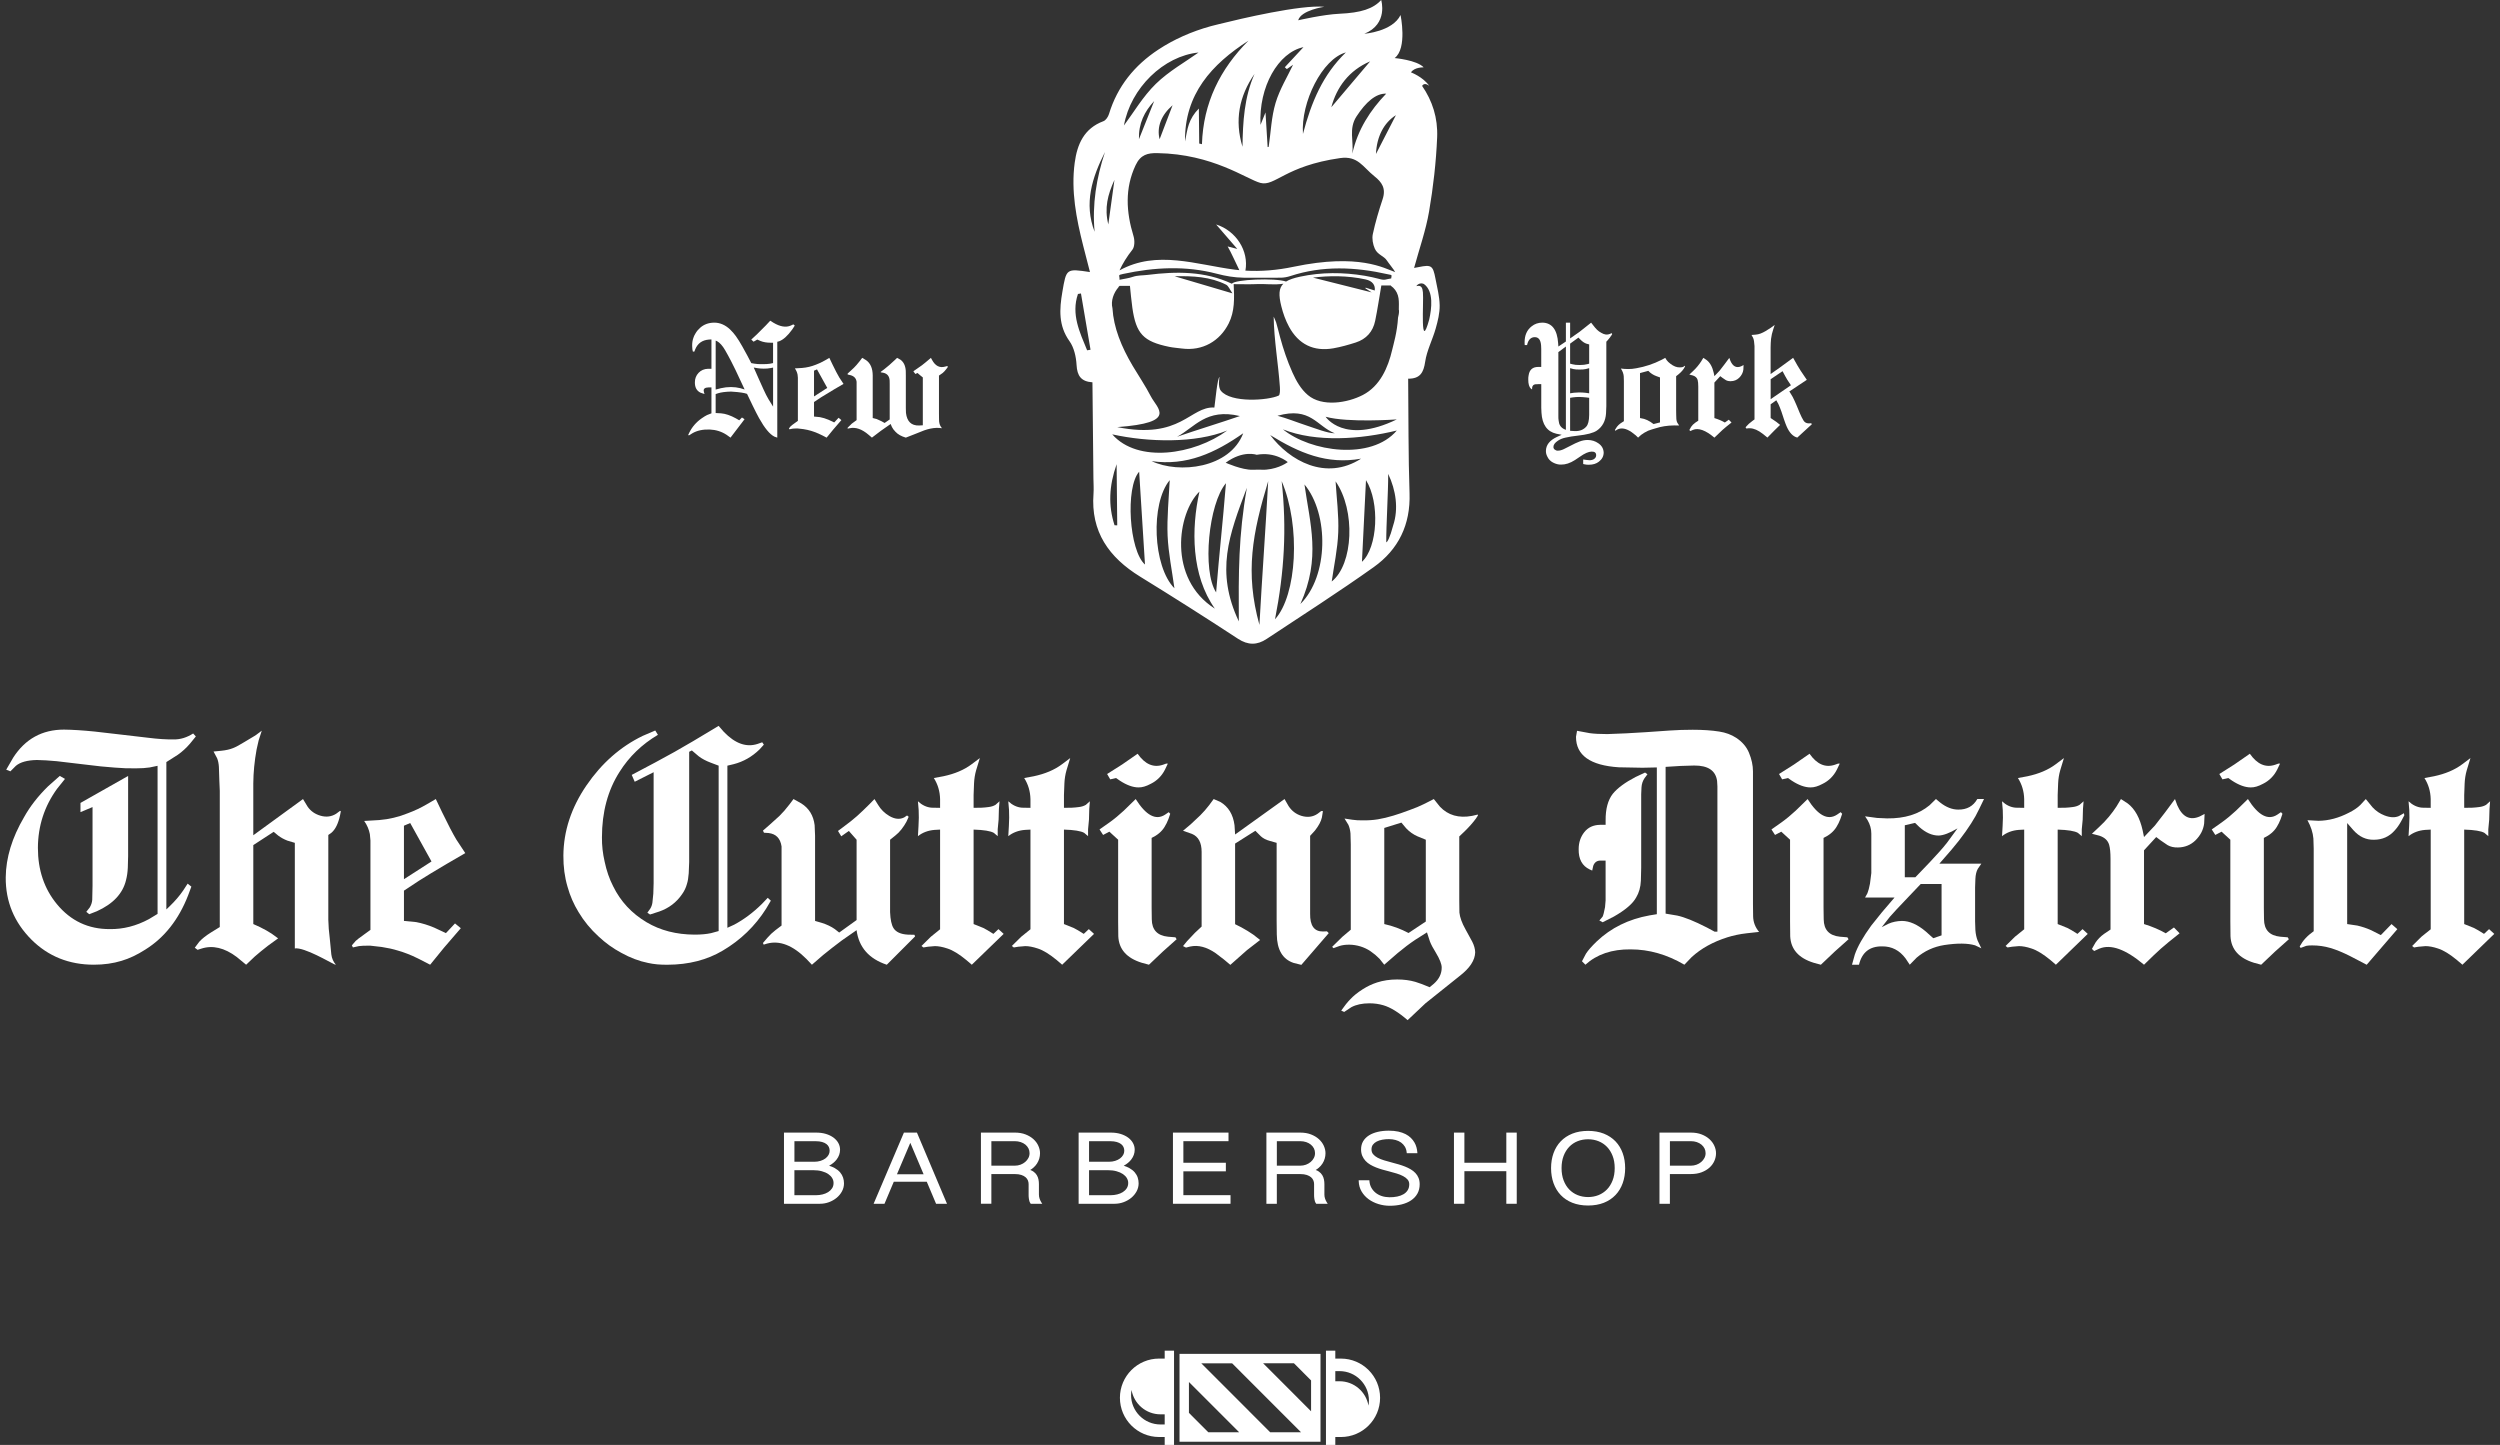 <svg width="218" height="126" viewBox="0 0 218 126" fill="none" xmlns="http://www.w3.org/2000/svg">
<rect x="0" y="0" width="218" height="126" fill="#333333" stroke="none"/>
<path d="M1.152 66.064C2.199 64.436 3.674 63.622 5.577 63.622C6.33 63.63 7.221 63.687 8.252 63.791L10.834 64.089L12.937 64.335C13.759 64.439 14.499 64.487 15.156 64.478C15.726 64.486 16.29 64.314 16.843 63.959L17.078 64.218L16.559 64.855C16.239 65.227 15.888 65.548 15.507 65.816L14.507 66.452V79.302L14.805 79.015C15.263 78.573 15.653 78.119 15.973 77.651L16.362 77.053L16.687 77.313L16.401 78.08C15.578 80.193 14.332 81.769 12.663 82.809C11.962 83.259 11.274 83.584 10.599 83.784C9.863 84.009 9.058 84.122 8.185 84.122C6.022 84.122 4.209 83.394 2.746 81.939C1.232 80.423 0.483 78.612 0.5 76.507C0.517 74.793 1.05 73.043 2.097 71.259C2.616 70.323 3.313 69.427 4.187 68.57L5.212 67.661L5.667 67.92L4.979 68.778C3.872 70.302 3.313 72.022 3.305 73.936C3.305 75.868 3.858 77.505 4.966 78.847C6.168 80.302 7.705 81.026 9.574 81.017C10.741 81.035 11.88 80.744 12.987 80.147L13.74 79.692V66.779L13.052 66.922C12.723 66.974 12.316 67 11.833 67C11.227 67.009 10.622 66.987 10.016 66.935C9.324 66.892 8.402 66.796 7.252 66.649L4.942 66.376C4.31 66.316 3.734 66.281 3.216 66.272C2.376 66.289 1.766 66.458 1.386 66.779L0.906 67.26L0.542 67.117L1.152 66.064ZM7.019 70.014L11.172 67.662V74.665L11.145 75.666C11.128 76.056 11.075 76.416 10.99 76.744C10.712 77.913 9.864 78.819 8.446 79.46L7.784 79.719L7.524 79.512L7.822 79.135C7.952 78.919 8.025 78.698 8.043 78.472L8.069 77.225V70.377L7.018 70.819V70.014H7.019Z" fill="white"/>
<path d="M23.697 81.421C23.394 81.222 23.056 81.031 22.685 80.85L22.088 80.578V73.692L23.866 72.535L24.256 72.86C24.498 73.042 24.766 73.189 25.06 73.302L25.709 73.496V82.682L25.696 82.703C26.515 82.569 28.839 83.951 29.143 84.084C29.191 84.098 29.241 84.111 29.289 84.125C29.068 83.873 28.931 83.561 28.891 83.228C28.831 82.716 28.787 82.03 28.758 81.851L28.668 80.994L28.629 80.202V72.809L28.902 72.615C29.248 72.32 29.499 71.809 29.655 71.081L29.72 70.743L29.655 70.704L29.304 70.964C28.897 71.215 28.45 71.272 27.96 71.133C27.471 70.994 27.093 70.73 26.825 70.341L26.422 69.678L22.087 72.835V68.314C22.095 67.353 22.191 66.37 22.373 65.364L22.555 64.559L22.827 63.715L22.269 64.13L21.296 64.714C20.837 64.992 20.513 65.165 20.322 65.234C20.054 65.346 19.708 65.424 19.284 65.468L18.621 65.533L18.932 66.117C19.019 66.334 19.071 66.585 19.088 66.871L19.127 68.066L19.165 68.962V80.837L18.386 81.318C17.945 81.595 17.607 81.864 17.374 82.123L16.984 82.642L17.23 82.825L17.555 82.721C18.542 82.401 19.57 82.642 20.644 83.449L21.462 84.125L22.215 83.41C22.552 83.116 22.932 82.804 23.357 82.474L24.252 81.825L23.697 81.421Z" fill="white"/>
<path d="M31.018 82.046C31.139 81.934 31.377 81.751 31.732 81.5L32.303 81.085V73.861V73.29L32.251 72.731C32.172 72.324 32.008 71.942 31.757 71.587L33.069 71.509C33.925 71.44 34.76 71.241 35.574 70.911C36.136 70.703 36.686 70.444 37.223 70.131L38.002 69.676L38.56 70.845C39.071 71.901 39.482 72.689 39.793 73.209L40.572 74.391L38.963 75.327C37.951 75.924 37.137 76.418 36.523 76.808L35.225 77.665V80.304L36.289 80.407C36.799 80.503 37.323 80.662 37.86 80.888L38.885 81.368L39.676 80.523L40.183 80.939L38.716 82.641L37.509 84.123L36.445 83.577C35.831 83.274 35.246 83.044 34.692 82.889C34.267 82.758 33.801 82.654 33.291 82.577L32.265 82.46C31.78 82.46 31.461 82.473 31.305 82.499L30.773 82.616L30.683 82.433L31.018 82.046ZM35.224 72.002V76.667L37.626 75.12L35.769 71.768L35.224 72.002Z" fill="white"/>
<path d="M57.146 66.48C58.271 65.882 59.366 65.268 60.43 64.635L62.663 63.297L63.129 63.83C64.108 64.843 65.085 65.189 66.063 64.869L66.466 64.727L66.608 64.934L66.232 65.35C65.574 65.991 64.822 66.419 63.974 66.636L63.428 66.766V80.903L64.025 80.63C64.882 80.171 65.686 79.568 66.439 78.823L66.946 78.291L67.218 78.538L66.803 79.24C65.843 80.755 64.584 81.972 63.027 82.891C61.659 83.705 60.058 84.117 58.225 84.125C57.584 84.134 57.014 84.082 56.512 83.969C55.733 83.814 54.955 83.519 54.175 83.086C53.448 82.696 52.787 82.22 52.19 81.656C51.498 81.023 50.917 80.318 50.451 79.538C50.026 78.845 49.706 78.109 49.49 77.33C49.239 76.481 49.119 75.572 49.127 74.601C49.144 72.462 49.815 70.425 51.139 68.488C52.464 66.552 54.098 65.112 56.046 64.168L57.137 63.7L57.371 64.077C55.978 64.901 54.861 65.979 54.022 67.312C53.001 68.914 52.49 70.816 52.49 73.016C52.482 73.717 52.559 74.424 52.724 75.133C52.888 75.922 53.136 76.637 53.464 77.278C54.113 78.603 55.086 79.65 56.384 80.422C57.578 81.132 58.971 81.492 60.564 81.5C61.126 81.5 61.606 81.457 62.004 81.37L62.666 81.188V66.766L61.979 66.507C61.564 66.351 61.213 66.165 60.927 65.947L60.33 65.44L60.096 65.557V75.172L60.057 76.147C60.031 76.528 59.979 76.84 59.901 77.082C59.815 77.402 59.672 77.702 59.473 77.978C58.988 78.688 58.326 79.192 57.488 79.485L56.683 79.745L56.449 79.589L56.709 79.225C56.804 79.07 56.864 78.896 56.891 78.706L56.969 77.926L56.996 77.017V67.337L55.347 68.169L55.087 67.571L57.146 66.48Z" fill="white"/>
<path d="M67.05 71.976L67.959 71.157C68.245 70.88 68.539 70.543 68.842 70.144L69.193 69.677L69.868 70.054C70.544 70.479 70.932 71.11 71.036 71.951L71.074 72.873V80.305L71.658 80.474C72.1 80.613 72.481 80.794 72.8 81.02L73.177 81.319L74.695 80.228V73.224L74.02 72.458L73.358 72.925L73.072 72.458L73.527 72.12C74.011 71.765 74.413 71.444 74.734 71.159C75.054 70.872 75.41 70.534 75.798 70.145L76.253 69.678L76.577 70.197C76.811 70.587 77.131 70.904 77.537 71.146C78.022 71.433 78.459 71.476 78.849 71.277L79.095 71.108L79.237 71.225L79.043 71.654C78.921 71.879 78.779 72.098 78.615 72.309C78.451 72.522 78.268 72.705 78.069 72.861L77.615 73.224V78.629V79.538C77.641 80.188 77.74 80.651 77.912 80.929C78.128 81.276 78.545 81.466 79.159 81.5L79.742 81.513L79.794 81.656L77.328 84.125C75.77 83.606 74.892 82.6 74.693 81.111L73.408 82.007C72.838 82.432 72.293 82.856 71.773 83.281L70.799 84.126L70.319 83.619C69.134 82.432 67.991 81.987 66.892 82.281L66.594 82.372L66.529 82.229L66.919 81.774C67.126 81.531 67.36 81.311 67.62 81.111L68.152 80.708V74.341V73.809C68.048 73.107 67.672 72.717 67.023 72.64L66.62 72.614L66.529 72.431L67.05 71.976Z" fill="white"/>
<path d="M81.223 70.43L81.976 70.444V69.677C81.959 69.001 81.777 68.391 81.431 67.845L82.262 67.69C83.249 67.482 84.067 67.135 84.715 66.65L85.443 66.104L85.118 67.169C85.015 67.533 84.954 67.914 84.936 68.313L84.898 69.326V70.442C85.382 70.451 85.811 70.429 86.182 70.377C86.425 70.351 86.632 70.287 86.806 70.183L87.157 69.871L87.105 70.534L87.078 71.483L87 72.315V72.913L86.662 72.627C86.376 72.463 85.788 72.367 84.898 72.341V80.578L85.741 80.916C85.94 81.011 86.234 81.184 86.624 81.435L87.065 81.02L87.52 81.435L84.742 84.125L84.287 83.735C83.638 83.198 83.08 82.856 82.613 82.709C82.198 82.57 81.834 82.501 81.522 82.501L80.925 82.553L80.523 82.618L80.354 82.488L81.171 81.683L81.976 81.033V72.341L81.496 72.367C80.934 72.411 80.449 72.593 80.043 72.913L80.094 72.029L80.121 71.301L80.108 70.638L80.043 69.871C80.406 70.21 80.8 70.395 81.223 70.43Z" fill="white"/>
<path d="M89.103 70.43L89.856 70.444V69.677C89.839 69.001 89.656 68.391 89.31 67.845L90.141 67.69C91.128 67.482 91.946 67.135 92.595 66.65L93.322 66.104L92.998 67.169C92.894 67.533 92.834 67.914 92.816 68.313L92.777 69.326V70.442C93.262 70.451 93.69 70.429 94.062 70.377C94.304 70.351 94.511 70.287 94.685 70.183L95.036 69.871L94.984 70.534L94.958 71.483L94.879 72.315V72.913L94.542 72.627C94.256 72.463 93.667 72.367 92.777 72.341V80.578L93.62 80.916C93.819 81.011 94.114 81.184 94.503 81.435L94.945 81.02L95.399 81.435L92.621 84.125L92.167 83.735C91.518 83.198 90.959 82.856 90.492 82.709C90.077 82.57 89.713 82.501 89.402 82.501L88.805 82.553L88.402 82.618L88.233 82.488L89.051 81.683L89.856 81.033V72.341L89.375 72.367C88.813 72.411 88.328 72.593 87.922 72.913L87.974 72.029L88 71.301L87.987 70.638L87.922 69.871C88.285 70.21 88.679 70.395 89.103 70.43Z" fill="white"/>
<path d="M96.748 71.716C97.181 71.405 97.596 71.062 97.994 70.69L99.032 69.677C99.932 71.107 100.785 71.561 101.59 71.041L101.914 70.82L102.044 70.963L101.889 71.418C101.794 71.669 101.681 71.899 101.551 72.106C101.309 72.505 100.932 72.826 100.422 73.067V79.148L100.435 80.161C100.444 81.079 100.915 81.586 101.85 81.681L102.499 81.733L102.603 81.902L101.409 82.967L100.189 84.124L99.566 83.955C98.25 83.548 97.567 82.778 97.515 81.643L97.502 80.343V73.223L96.736 72.522L96.191 72.808L95.879 72.327L96.748 71.716ZM97.852 66.662L99.201 65.726C99.842 66.644 100.578 66.965 101.408 66.687L101.693 66.584H101.836L101.59 67.103C101.451 67.38 101.276 67.624 101.064 67.837C100.851 68.049 100.611 68.22 100.344 68.35C99.946 68.566 99.591 68.67 99.28 68.662C98.795 68.662 98.254 68.467 97.657 68.077L97.32 67.843L96.813 67.96L96.54 67.493L97.852 66.662Z" fill="white"/>
<path d="M103.823 71.885L104.666 71.093C104.943 70.816 105.193 70.531 105.418 70.236L105.833 69.677L106.404 69.923C107.113 70.339 107.529 71.02 107.65 71.963L107.702 72.768L112.011 69.676L112.362 70.287C112.639 70.712 113.014 70.997 113.491 71.144C114.018 71.3 114.486 71.239 114.892 70.962L115.203 70.727H115.359L115.269 71.287C115.191 71.633 114.987 72.015 114.658 72.43L114.243 72.885V79.667C114.226 80.715 114.598 81.234 115.36 81.226L115.711 81.213L115.867 81.368L113.478 84.136L112.803 83.967C111.842 83.647 111.353 82.819 111.336 81.486L111.323 80.317V73.496L110.726 73.327C110.405 73.24 110.146 73.106 109.947 72.924L109.465 72.443L107.701 73.56V80.59L108.246 80.863C108.627 81.07 108.972 81.283 109.284 81.499L109.882 81.966L108.739 82.85L107.286 84.136L106.728 83.669L106.014 83.123C105.227 82.577 104.482 82.383 103.782 82.538L103.419 82.629L103.159 82.499L103.51 82.07L104.198 81.342L104.782 80.796V74.287C104.782 73.473 104.501 72.949 103.938 72.715L103.159 72.442L103.823 71.885Z" fill="white"/>
<path d="M117.048 81.695L117.788 81.07V73.625L117.762 72.664C117.735 72.386 117.675 72.14 117.58 71.924L117.242 71.378L117.929 71.482C118.215 71.526 118.523 71.543 118.851 71.534C119.301 71.543 119.735 71.512 120.155 71.444C120.575 71.375 121.027 71.266 121.511 71.119C121.917 70.998 122.385 70.837 122.912 70.638C123.397 70.465 123.812 70.292 124.158 70.119L125.028 69.677L125.56 70.34C126.269 71.093 127.204 71.363 128.363 71.145L128.87 71.028V71.119L128.701 71.378C128.442 71.733 128.112 72.106 127.714 72.495L127.248 72.937V78.537L127.261 79.577C127.304 79.992 127.477 80.473 127.78 81.018L128.377 82.11C128.541 82.43 128.628 82.743 128.636 83.046C128.619 83.739 128.164 84.427 127.273 85.112L124.301 87.489L122.744 88.957C121.956 88.273 121.25 87.84 120.628 87.658C120.238 87.544 119.837 87.489 119.42 87.489C118.788 87.489 118.261 87.601 117.837 87.827L117.213 88.242L116.954 88.125C117.248 87.7 117.507 87.377 117.733 87.151C118.01 86.848 118.373 86.553 118.823 86.267C119.23 86.007 119.65 85.808 120.083 85.669C120.619 85.497 121.203 85.41 121.835 85.41C122.415 85.41 122.943 85.479 123.419 85.618C123.739 85.713 124.155 85.869 124.665 86.085L125.028 85.787C125.487 85.38 125.716 84.911 125.716 84.383C125.724 84.089 125.552 83.647 125.197 83.058C124.963 82.686 124.795 82.365 124.69 82.097L124.431 81.303L123.406 81.953C122.912 82.283 122.402 82.668 121.874 83.11L120.706 84.123L120.291 83.603C120.057 83.361 119.8 83.145 119.519 82.954C119.238 82.763 118.939 82.621 118.623 82.525C118.307 82.43 117.991 82.38 117.676 82.376C117.36 82.371 117.072 82.408 116.813 82.485L116.281 82.68L116.164 82.563L117.048 81.695ZM120.709 72.197V80.578C121.453 80.742 122.159 81.003 122.824 81.358L124.33 80.358V73.224L123.602 72.926C123.231 72.762 122.902 72.528 122.616 72.225L122.201 71.731L120.709 72.197Z" fill="white"/>
<path d="M139.958 79.109C139.879 79.525 139.811 79.798 139.75 79.928L139.464 80.266L139.75 80.422L140.724 79.928C141.727 79.357 142.376 78.803 142.67 78.265C142.921 77.85 143.06 77.361 143.085 76.797L143.112 75.667V69.262L143.138 68.664C143.155 68.361 143.247 68.088 143.411 67.845L143.658 67.52L143.451 67.365L142.62 67.755C141.703 68.232 141.041 68.721 140.633 69.223C140.209 69.769 140.001 70.544 140.01 71.549V71.925H139.529C138.941 71.934 138.482 72.146 138.153 72.561C137.824 72.977 137.66 73.471 137.66 74.043C137.643 74.918 137.967 75.511 138.633 75.823L138.841 75.913L138.931 75.498C139.043 75.195 139.251 75.043 139.555 75.043H140.008V78.525L139.958 79.109Z" fill="white"/>
<path d="M152.872 79.901L152.859 78.823V67.26C152.859 66.74 152.742 66.198 152.509 65.636C152.293 65.117 151.921 64.683 151.394 64.337C150.969 64.059 150.477 63.878 149.913 63.791C149.256 63.687 148.485 63.635 147.604 63.635C146.903 63.635 146.245 63.657 145.63 63.7L143.566 63.843L141.802 63.947L140.166 64.012C139.525 64.012 139.015 63.985 138.634 63.933L137.518 63.726L137.428 64.245C137.419 65.856 138.661 66.744 141.153 66.908L143.23 66.947L144.476 66.92V79.718L143.84 79.822C142.014 80.151 140.478 80.909 139.232 82.095C138.791 82.52 138.48 82.875 138.297 83.16L137.948 83.823L138.246 84.123C139.249 83.213 140.565 82.767 142.191 82.785C143.8 82.785 145.362 83.232 146.877 84.123L147.513 83.46C148.336 82.706 149.373 82.13 150.629 81.732C151.147 81.568 151.711 81.451 152.316 81.381L153.393 81.263C153.054 80.859 152.881 80.404 152.872 79.901ZM149.758 81.24H149.511L148.835 80.877C147.753 80.323 146.893 79.976 146.253 79.838L145.241 79.668V66.871C146.167 66.802 146.997 66.762 147.733 66.754C148.944 66.745 149.611 67.196 149.731 68.105L149.758 68.572V81.24Z" fill="white"/>
<path d="M155.339 71.716C155.772 71.405 156.187 71.062 156.585 70.69L157.624 69.677C158.524 71.107 159.376 71.561 160.181 71.041L160.505 70.82L160.636 70.963L160.48 71.418C160.385 71.669 160.273 71.899 160.142 72.106C159.9 72.505 159.524 72.826 159.013 73.067V79.148L159.027 80.161C159.035 81.079 159.507 81.586 160.442 81.681L161.09 81.733L161.194 81.902L160 82.967L158.781 84.124L158.157 83.955C156.842 83.548 156.158 82.778 156.106 81.643L156.093 80.343V73.223L155.327 72.522L154.782 72.808L154.471 72.327L155.339 71.716ZM156.442 66.662L157.791 65.726C158.432 66.644 159.168 66.965 159.998 66.687L160.284 66.584H160.427L160.18 67.103C160.041 67.38 159.866 67.624 159.654 67.837C159.442 68.049 159.202 68.22 158.934 68.35C158.536 68.566 158.181 68.67 157.87 68.662C157.385 68.662 156.845 68.467 156.247 68.077L155.91 67.843L155.403 67.96L155.131 67.493L156.442 66.662Z" fill="white"/>
<path d="M161.739 83.241C161.981 82.54 162.456 81.699 163.167 80.72L164.114 79.538L165.204 78.264H162.634L162.841 77.888C162.919 77.697 162.993 77.42 163.062 77.056L163.179 76.133V72.689C163.179 72.283 163.07 71.893 162.854 71.521L162.634 71.183L163.685 71.325L164.555 71.364C166.087 71.381 167.32 71 168.255 70.22L168.813 69.675L169.189 69.986C169.708 70.393 170.232 70.597 170.76 70.597C171.513 70.606 172.066 70.299 172.421 69.675H173.005C172.685 70.351 172.438 70.848 172.265 71.168C172.031 71.584 171.747 72.03 171.409 72.506C171.046 73.025 170.63 73.559 170.163 74.105L169.112 75.313H172.773L172.462 75.768C172.341 75.985 172.271 76.276 172.254 76.639L172.228 77.392V80.354L172.254 81.108C172.281 81.454 172.345 81.757 172.449 82.017L172.773 82.693L172.228 82.433C171.587 82.243 170.692 82.234 169.54 82.407C168.624 82.554 167.818 82.922 167.127 83.512L166.53 84.123L166.167 83.577C165.638 82.867 164.959 82.516 164.129 82.524C163.039 82.507 162.365 83.04 162.104 84.123H161.494L161.739 83.241ZM164.087 80.85L164.671 80.551C165.025 80.395 165.419 80.313 165.852 80.305C166.509 80.305 167.202 80.613 167.929 81.227L168.578 81.812L169.305 81.564V77.082H167.489L166.45 78.174C165.602 79.058 165.053 79.647 164.802 79.94L164.087 80.85ZM166.099 71.963V76.496H167.021L168.253 75.211C168.911 74.518 169.417 73.946 169.772 73.496L170.694 72.236C170.01 72.642 169.461 72.85 169.045 72.86C168.483 72.86 167.924 72.613 167.37 72.12L166.994 71.756L166.099 71.963Z" fill="white"/>
<path d="M175.756 70.43L176.509 70.444V69.677C176.492 69.001 176.31 68.391 175.963 67.845L176.794 67.69C177.781 67.482 178.599 67.135 179.248 66.65L179.975 66.104L179.651 67.169C179.547 67.533 179.487 67.914 179.469 68.313L179.43 69.326V70.442C179.915 70.451 180.343 70.429 180.715 70.377C180.957 70.351 181.165 70.287 181.338 70.183L181.688 69.871L181.636 70.534L181.61 71.483L181.531 72.315V72.913L181.194 72.627C180.908 72.463 180.319 72.367 179.429 72.341V80.578L180.273 80.916C180.472 81.011 180.767 81.184 181.156 81.435L181.598 81.02L182.051 81.435L179.273 84.125L178.82 83.735C178.171 83.198 177.612 82.856 177.145 82.709C176.73 82.57 176.366 82.501 176.055 82.501L175.458 82.553L175.056 82.618L174.887 82.488L175.705 81.683L176.51 81.033V72.341L176.03 72.367C175.468 72.411 174.983 72.593 174.576 72.913L174.628 72.029L174.655 71.301L174.641 70.638L174.576 69.871C174.938 70.21 175.332 70.395 175.756 70.43Z" fill="white"/>
<path d="M182.739 82.175C182.93 81.897 183.167 81.656 183.453 81.447L184.037 81.057V74.898C184.037 74.361 183.998 73.954 183.92 73.677C183.808 73.287 183.522 73.019 183.063 72.872L182.415 72.703L183.025 72.132C183.354 71.829 183.644 71.526 183.895 71.222C184.145 70.919 184.366 70.62 184.557 70.327L184.946 69.677L185.544 70.067C186.167 70.544 186.599 71.328 186.841 72.419L186.958 72.99L187.905 71.989L188.802 70.832L189.658 69.676L189.852 70.208C190.302 71.239 190.956 71.568 191.812 71.196L192.241 70.975L192.202 71.807C192.133 72.361 191.877 72.855 191.436 73.288C191.021 73.687 190.514 73.891 189.917 73.899C189.563 73.908 189.26 73.839 189.009 73.692L188.399 73.276L188.022 72.99L186.958 74.147V80.578C187.686 80.803 188.317 81.072 188.853 81.383L189.568 80.876L190.061 81.383C189.325 81.964 188.785 82.407 188.438 82.715C188.092 83.023 187.599 83.492 186.958 84.124C185.358 82.773 184.06 82.305 183.065 82.721L182.61 82.928L182.416 82.746L182.739 82.175Z" fill="white"/>
<path d="M193.733 71.716C194.166 71.405 194.581 71.062 194.98 70.69L196.018 69.677C196.918 71.107 197.771 71.561 198.575 71.041L198.9 70.82L199.03 70.963L198.874 71.418C198.779 71.669 198.667 71.899 198.537 72.106C198.294 72.505 197.918 72.826 197.408 73.067V79.148L197.421 80.161C197.429 81.079 197.901 81.586 198.836 81.681L199.485 81.733L199.589 81.902L198.394 82.967L197.174 84.124L196.55 83.955C195.235 83.548 194.551 82.778 194.499 81.643L194.486 80.343V73.223L193.72 72.522L193.175 72.808L192.864 72.327L193.733 71.716ZM194.836 66.662L196.186 65.726C196.826 66.644 197.562 66.965 198.392 66.687L198.678 66.584H198.821L198.574 67.103C198.435 67.38 198.26 67.624 198.048 67.837C197.836 68.049 197.596 68.22 197.328 68.35C196.93 68.566 196.575 68.67 196.264 68.662C195.779 68.662 195.239 68.467 194.642 68.077L194.304 67.843L193.797 67.96L193.525 67.493L194.836 66.662Z" fill="white"/>
<path d="M200.768 82.15C200.941 81.907 201.158 81.678 201.417 81.462L201.755 81.202V73.991L201.728 73.121C201.685 72.601 201.512 72.068 201.21 71.522L202.17 71.574C203.053 71.565 203.935 71.331 204.818 70.872C205.224 70.673 205.553 70.452 205.804 70.21L206.298 69.677L206.881 70.392C207.176 70.712 207.526 70.951 207.932 71.107C208.425 71.297 208.845 71.314 209.191 71.159L209.62 70.912L209.658 71.094L209.359 71.654C209.195 71.948 209.013 72.204 208.814 72.42C208.337 72.958 207.737 73.226 207.009 73.226C206.325 73.243 205.728 72.966 205.218 72.394L204.673 71.769V80.579L205.556 80.709C205.971 80.805 206.374 80.939 206.763 81.113L207.608 81.541L208.542 80.58L209.049 81.022L206.375 84.127L204.96 83.387C204.311 83.058 203.728 82.817 203.214 82.666C202.699 82.514 202.17 82.439 201.625 82.439C201.382 82.439 201.21 82.453 201.106 82.478L200.613 82.66L200.534 82.53L200.768 82.15Z" fill="white"/>
<path d="M211.205 70.43L211.957 70.444V69.677C211.94 69.001 211.758 68.391 211.412 67.845L212.243 67.69C213.23 67.482 214.048 67.135 214.697 66.65L215.424 66.104L215.1 67.169C214.996 67.533 214.935 67.914 214.917 68.313L214.879 69.326V70.442C215.364 70.451 215.792 70.429 216.163 70.377C216.406 70.351 216.613 70.287 216.787 70.183L217.137 69.871L217.085 70.534L217.058 71.483L216.98 72.315V72.913L216.642 72.627C216.356 72.463 215.768 72.367 214.878 72.341V80.578L215.722 80.916C215.921 81.011 216.215 81.184 216.605 81.435L217.046 81.02L217.5 81.435L214.722 84.125L214.268 83.735C213.619 83.198 213.061 82.856 212.594 82.709C212.179 82.57 211.815 82.501 211.504 82.501L210.907 82.553L210.505 82.618L210.336 82.488L211.154 81.683L211.958 81.033V72.341L211.478 72.367C210.916 72.411 210.431 72.593 210.025 72.913L210.077 72.029L210.103 71.301L210.09 70.638L210.025 69.871C210.386 70.21 210.78 70.395 211.205 70.43Z" fill="white"/>
<path d="M60.101 37.736C60.351 37.227 60.715 36.806 61.195 36.473C61.375 36.347 61.528 36.254 61.657 36.191L62.038 36.042V33.784H61.769C61.482 33.792 61.346 33.89 61.363 34.078L61.388 34.216L61.438 34.354L61.337 34.328L61.094 34.247C60.752 34.084 60.586 33.78 60.594 33.333C60.594 33.012 60.702 32.738 60.916 32.511C61.131 32.284 61.409 32.166 61.751 32.157H62.038V29.599L61.807 29.611C61.231 29.66 60.838 29.943 60.626 30.455L60.545 30.661H60.419L60.376 30.461L60.357 30.167C60.353 29.913 60.386 29.683 60.457 29.479C60.494 29.35 60.557 29.217 60.644 29.078C60.752 28.891 60.884 28.731 61.037 28.597C61.37 28.292 61.785 28.138 62.281 28.134C62.776 28.134 63.235 28.33 63.656 28.722C63.856 28.914 64.026 29.11 64.168 29.31C64.348 29.56 64.535 29.861 64.731 30.211L65.161 30.993L65.511 31.662L65.78 31.712C65.963 31.745 66.201 31.76 66.493 31.755C66.76 31.755 66.972 31.743 67.13 31.718L67.411 31.661V29.885H67.199C66.861 29.885 66.568 29.835 66.317 29.735L66.036 29.61L65.711 29.797L65.511 29.61L66.004 29.153C66.246 28.92 66.503 28.663 66.773 28.384L67.166 27.965L67.441 28.14C68.028 28.49 68.533 28.574 68.954 28.39L69.179 28.284L69.305 28.39L69.079 28.734C68.679 29.288 68.297 29.631 67.936 29.761L67.779 29.804V38.162L67.529 38.075C67.12 37.87 66.675 37.332 66.191 36.461C66.045 36.199 65.86 35.835 65.635 35.373L65.142 34.346L64.93 34.284C64.784 34.251 64.574 34.22 64.299 34.189L63.749 34.146C63.27 34.158 62.895 34.206 62.623 34.29L62.405 34.364V36.016L62.874 36.042C63.266 36.075 63.697 36.221 64.167 36.48L64.462 36.649L64.699 36.405L64.925 36.555L63.7 38.162L63.369 37.924C62.927 37.632 62.434 37.476 61.888 37.454C61.283 37.434 60.778 37.544 60.369 37.785L60.113 37.948H60.001L60.101 37.736ZM62.407 29.703V33.97L62.869 33.85C63.153 33.784 63.442 33.75 63.738 33.75C64.021 33.75 64.294 33.784 64.557 33.85L64.932 33.962L64.138 32.267L63.763 31.516C63.592 31.183 63.416 30.857 63.233 30.541C63.007 30.148 62.77 29.884 62.52 29.746L62.407 29.703ZM65.726 32.049L66.144 32.993L66.569 33.937C66.732 34.296 66.879 34.588 67.013 34.812L67.413 35.457V32.053L67.226 32.091C67.018 32.133 66.808 32.151 66.595 32.146C66.416 32.146 66.243 32.134 66.077 32.109L65.726 32.049Z" fill="white"/>
<path d="M68.956 37.16C69.014 37.105 69.129 37.018 69.3 36.898L69.575 36.697V33.219V32.943L69.55 32.674C69.512 32.478 69.433 32.295 69.312 32.123L69.943 32.086C70.356 32.052 70.757 31.957 71.149 31.799C71.421 31.698 71.685 31.573 71.943 31.423L72.318 31.205L72.587 31.768C72.833 32.277 73.031 32.656 73.18 32.907L73.556 33.477L72.781 33.927C72.294 34.215 71.902 34.453 71.606 34.641L70.982 35.054V36.324L71.494 36.374C71.74 36.419 71.992 36.497 72.251 36.605L72.744 36.837L73.125 36.43L73.369 36.631L72.663 37.451L72.082 38.163L71.569 37.901C71.273 37.755 70.992 37.644 70.726 37.569C70.522 37.506 70.296 37.457 70.05 37.419L69.557 37.362C69.324 37.362 69.17 37.368 69.095 37.382L68.839 37.437L68.796 37.35L68.956 37.16ZM70.982 32.324V34.57L72.137 33.825L71.243 32.21L70.982 32.324Z" fill="white"/>
<path d="M74.175 32.336C74.392 32.144 74.562 31.975 74.687 31.829L74.982 31.473L75.182 31.203L75.519 31.404C75.903 31.671 76.096 32.115 76.101 32.737V33.199V36.452L76.445 36.54C76.557 36.583 76.694 36.644 76.857 36.727L77.138 36.883L77.582 36.576V33.499L77.576 33.168C77.551 32.801 77.368 32.58 77.026 32.505L76.801 32.468V32.424L77.095 32.206L77.545 31.836L78.058 31.368L78.226 31.205L78.501 31.354C78.793 31.555 78.954 31.882 78.983 32.337L78.989 32.788V35.596L79.001 36.009C79.089 36.756 79.468 37.121 80.138 37.104L80.47 37.085V32.912L80.232 32.719L80.007 32.524L79.82 32.612L79.645 32.375L80.389 31.855C80.569 31.718 80.831 31.502 81.177 31.205L81.271 31.38C81.558 31.91 81.939 32.105 82.414 31.968L82.601 31.918L82.658 31.993L82.52 32.18C82.412 32.323 82.306 32.437 82.202 32.524L81.878 32.75V36.009L81.884 36.559C81.88 36.818 81.927 37.027 82.027 37.185L82.139 37.342L81.927 37.317L81.664 37.31C81.323 37.324 80.965 37.396 80.589 37.529L79.739 37.867L78.989 38.161C78.597 38.048 78.297 37.879 78.089 37.654C77.948 37.512 77.843 37.372 77.776 37.234L77.664 36.972L76.814 37.566L76.032 38.161L75.745 37.917C75.166 37.42 74.616 37.228 74.095 37.341L73.914 37.378V37.297L74.277 36.941C74.365 36.87 74.504 36.768 74.696 36.634V33.626V33.295C74.658 32.999 74.486 32.807 74.177 32.719L73.914 32.656V32.575L74.175 32.336Z" fill="white"/>
<path d="M132.945 29.86C132.942 29.243 133.147 28.773 133.564 28.452C133.822 28.244 134.13 28.137 134.489 28.133C135.33 28.145 135.791 28.744 135.87 29.928L135.89 30.217L136.546 29.779V28.134H136.915V29.511L137.727 28.942C137.956 28.771 138.296 28.501 138.746 28.136L138.909 28.342C139.026 28.5 139.142 28.635 139.255 28.749C139.37 28.861 139.496 28.953 139.634 29.024C139.905 29.187 140.155 29.218 140.384 29.118L140.534 29.049L140.583 29.13L140.534 29.218L140.371 29.45L140.184 29.676L140.072 29.796V35.413L140.046 36.051C140.001 36.714 139.734 37.213 139.247 37.546C138.943 37.755 138.382 37.902 137.565 37.99C137.178 38.033 136.827 38.088 136.516 38.16C136.261 38.214 136.043 38.301 135.86 38.423C135.588 38.603 135.456 38.786 135.459 38.973C135.456 39.065 135.494 39.144 135.577 39.208C135.661 39.273 135.749 39.303 135.84 39.298C136.002 39.298 136.176 39.255 136.359 39.166L136.94 38.873C137.227 38.719 137.49 38.595 137.728 38.504C137.966 38.412 138.207 38.366 138.453 38.366C138.803 38.37 139.112 38.466 139.378 38.655C139.679 38.862 139.832 39.138 139.841 39.48C139.833 39.793 139.692 40.054 139.417 40.262C139.191 40.437 138.907 40.525 138.56 40.525C138.426 40.529 138.306 40.519 138.197 40.493L138.054 40.462V40.067L138.329 40.105L138.592 40.13C138.741 40.134 138.87 40.105 138.979 40.042C139.116 39.955 139.185 39.842 139.185 39.704C139.189 39.483 139.06 39.374 138.798 39.379C138.523 39.383 138.182 39.531 137.773 39.823L137.335 40.117C136.91 40.389 136.507 40.519 136.129 40.512C135.899 40.52 135.662 40.46 135.417 40.331C135.188 40.21 135.021 40.032 134.918 39.798C134.838 39.644 134.801 39.483 134.804 39.316C134.813 38.803 135.127 38.401 135.747 38.109L136.178 37.914L135.71 37.82C134.91 37.637 134.478 37.028 134.417 35.993L134.398 35.555V33.498H134.135L133.878 33.51C133.72 33.535 133.628 33.629 133.603 33.791L133.597 33.96L133.491 33.885C133.341 33.744 133.265 33.483 133.265 33.103C133.26 32.974 133.271 32.848 133.296 32.727C133.368 32.243 133.644 31.999 134.127 31.996H134.396V30.425L134.384 30.137C134.351 29.645 134.167 29.4 133.834 29.4C133.539 29.4 133.33 29.569 133.21 29.907L133.16 30.088H132.954L132.945 29.86ZM135.889 30.704V36.253C135.884 36.411 135.892 36.556 135.914 36.684C135.943 37.022 136.092 37.262 136.364 37.404L136.545 37.485V30.216L135.889 30.704ZM136.914 29.966V31.711L137.095 31.76C137.282 31.81 137.501 31.834 137.751 31.829C138.018 31.829 138.25 31.802 138.451 31.748L138.576 31.711V30.034L138.326 29.965C138.16 29.907 137.991 29.792 137.82 29.621L137.639 29.439L136.914 29.966ZM136.914 32.105V34.296L137.244 34.246L137.688 34.221C137.892 34.221 138.084 34.231 138.264 34.252L138.576 34.296V32.105L138.283 32.18C138.133 32.214 137.948 32.229 137.727 32.224C137.506 32.227 137.326 32.213 137.19 32.18L136.914 32.105ZM136.914 34.689V37.567L137.351 37.592C137.758 37.6 138.081 37.471 138.319 37.205C138.486 37.025 138.571 36.683 138.575 36.178V34.689L138.337 34.658C138.1 34.633 137.887 34.618 137.699 34.614C137.519 34.614 137.338 34.627 137.155 34.652L136.914 34.689Z" fill="white"/>
<path d="M141.002 37.209C141.089 37.1 141.189 37.005 141.302 36.922L141.603 36.727V33.225L141.589 32.806C141.573 32.59 141.489 32.366 141.34 32.137L141.646 32.168L141.978 32.18C142.185 32.185 142.423 32.162 142.69 32.111C143.46 31.977 144.196 31.732 144.896 31.374L145.208 31.205L145.334 31.405C145.405 31.505 145.513 31.61 145.658 31.718C145.942 31.939 146.214 32.045 146.477 32.036C146.623 32.04 146.735 32.018 146.815 31.968L146.909 31.893L146.94 31.948L146.834 32.136C146.705 32.344 146.479 32.568 146.159 32.804V35.739L146.165 36.171L146.178 36.546C146.186 36.667 146.215 36.773 146.265 36.865L146.422 37.103L145.984 37.097C145.388 37.105 144.852 37.189 144.378 37.347C144.161 37.405 143.94 37.476 143.716 37.559C143.461 37.68 143.258 37.801 143.104 37.923L142.841 38.161L142.635 37.96C142.531 37.873 142.418 37.785 142.297 37.698C141.805 37.356 141.386 37.274 141.035 37.454L140.854 37.566L140.822 37.486L141.002 37.209ZM143.008 36.453L143.364 36.528C143.547 36.583 143.73 36.668 143.914 36.784L144.189 36.978L144.752 36.835V32.913L144.428 32.795C144.17 32.703 143.936 32.551 143.728 32.338L143.009 32.532V36.453H143.008Z" fill="white"/>
<path d="M147.464 37.222C147.556 37.088 147.67 36.972 147.808 36.872L148.089 36.684V33.718C148.089 33.46 148.071 33.264 148.034 33.13C147.979 32.943 147.842 32.814 147.621 32.743L147.309 32.662L147.603 32.387C147.761 32.241 147.901 32.094 148.021 31.948C148.142 31.802 148.248 31.659 148.34 31.517L148.528 31.205L148.815 31.393C149.116 31.622 149.323 31.999 149.44 32.526L149.497 32.801L149.953 32.319L150.383 31.762L150.796 31.206L150.89 31.463C151.107 31.959 151.422 32.117 151.833 31.939L152.039 31.832L152.021 32.233C151.988 32.5 151.865 32.738 151.652 32.947C151.452 33.139 151.208 33.237 150.921 33.24C150.75 33.244 150.604 33.211 150.483 33.14L150.189 32.94L150.008 32.802L149.495 33.359V36.456C149.845 36.564 150.149 36.694 150.407 36.843L150.751 36.599L150.989 36.843C150.634 37.122 150.375 37.336 150.208 37.484C150.042 37.632 149.804 37.859 149.495 38.163C148.725 37.512 148.1 37.288 147.621 37.487L147.403 37.587L147.309 37.5L147.464 37.222Z" fill="white"/>
<path d="M152.288 37.173C152.405 37.032 152.577 36.877 152.806 36.709L152.993 36.572V30.491V30.178C152.976 29.837 152.935 29.595 152.868 29.453L152.73 29.209L153.074 29.183C153.229 29.171 153.374 29.139 153.514 29.087C153.654 29.035 153.805 28.961 153.968 28.865L154.424 28.576L154.754 28.332L154.623 28.733L154.51 29.127C154.476 29.269 154.452 29.41 154.435 29.552L154.409 29.908L154.397 30.296V32.616L155.179 32.066L156.36 31.202C156.635 31.702 156.852 32.074 157.01 32.316L157.554 33.122L156.029 34.135L156.092 34.229L156.318 34.605C156.406 34.772 156.511 35 156.636 35.287L156.943 36.025C157.046 36.271 157.152 36.484 157.261 36.662C157.365 36.834 157.522 36.919 157.73 36.919L157.936 36.906L157.999 36.987L156.724 38.157C156.349 38.062 156.04 37.741 155.799 37.194C155.728 37.031 155.649 36.821 155.561 36.562L155.343 35.899C155.251 35.641 155.162 35.417 155.074 35.229L154.893 34.904L154.4 35.255V36.45L154.5 36.519L154.906 36.794L155.225 37.05L154.738 37.526L154.119 38.157L153.725 37.838C153.313 37.517 152.938 37.353 152.6 37.344H152.463L152.288 37.37L152.213 37.27L152.288 37.173ZM154.401 34.808L156.169 33.594L155.857 33.125C155.757 32.962 155.617 32.709 155.438 32.367L154.401 33.068V34.808Z" fill="white"/>
<path d="M68.446 98.846H71.175C71.48 98.846 71.755 98.884 72 98.959C72.245 99.033 72.455 99.136 72.629 99.264C72.804 99.393 72.938 99.542 73.032 99.712C73.126 99.882 73.174 100.064 73.174 100.258C73.174 100.546 73.078 100.816 72.889 101.063C72.7 101.312 72.427 101.515 72.071 101.674C72.34 101.74 72.566 101.826 72.75 101.93C72.935 102.034 73.083 102.152 73.195 102.285C73.307 102.418 73.389 102.561 73.439 102.714C73.49 102.867 73.515 103.025 73.515 103.191C73.515 103.425 73.459 103.643 73.348 103.849C73.237 104.054 73.089 104.234 72.903 104.388C72.718 104.543 72.503 104.665 72.259 104.754C72.016 104.843 71.762 104.888 71.497 104.888H68.446V98.846ZM69.191 101.388H70.998C71.209 101.388 71.402 101.36 71.576 101.306C71.751 101.251 71.901 101.175 72.026 101.08C72.152 100.985 72.251 100.873 72.321 100.749C72.391 100.624 72.427 100.49 72.427 100.348C72.427 100.218 72.401 100.097 72.351 99.987C72.3 99.876 72.223 99.779 72.117 99.697C72.011 99.615 71.876 99.55 71.712 99.503C71.547 99.455 71.352 99.432 71.128 99.432H69.191V101.388ZM69.191 104.303H71.178C71.367 104.303 71.555 104.28 71.744 104.234C71.933 104.188 72.104 104.118 72.256 104.024C72.406 103.929 72.529 103.811 72.626 103.666C72.721 103.521 72.769 103.351 72.769 103.156C72.769 102.994 72.727 102.84 72.642 102.694C72.556 102.548 72.433 102.421 72.274 102.313C72.114 102.204 71.92 102.118 71.69 102.056C71.46 101.992 71.199 101.96 70.907 101.96H69.191V104.303Z" fill="white"/>
<path d="M71.496 104.969H68.363V98.763H71.174C71.485 98.763 71.771 98.802 72.023 98.879C72.276 98.956 72.496 99.064 72.677 99.196C72.86 99.332 73.004 99.491 73.103 99.671C73.203 99.853 73.253 100.05 73.253 100.255C73.253 100.561 73.152 100.849 72.952 101.111C72.791 101.321 72.572 101.503 72.298 101.651C72.484 101.709 72.649 101.778 72.789 101.856C72.981 101.964 73.138 102.089 73.257 102.229C73.376 102.371 73.463 102.524 73.516 102.686C73.569 102.846 73.596 103.016 73.596 103.188C73.596 103.434 73.537 103.67 73.42 103.886C73.305 104.1 73.148 104.289 72.954 104.45C72.761 104.609 72.537 104.737 72.286 104.83C72.036 104.922 71.77 104.969 71.496 104.969ZM68.528 104.805H71.497C71.752 104.805 71.999 104.761 72.232 104.676C72.465 104.59 72.673 104.472 72.852 104.323C73.029 104.176 73.172 104.003 73.278 103.808C73.381 103.616 73.434 103.407 73.434 103.188C73.434 103.034 73.41 102.881 73.363 102.738C73.316 102.595 73.239 102.461 73.134 102.336C73.028 102.211 72.885 102.098 72.71 101.999C72.533 101.899 72.311 101.815 72.052 101.751L71.82 101.695L72.039 101.597C72.38 101.445 72.644 101.248 72.825 101.011C73.002 100.779 73.093 100.525 73.093 100.255C73.093 100.078 73.049 99.908 72.963 99.749C72.875 99.59 72.747 99.449 72.583 99.327C72.416 99.205 72.212 99.106 71.978 99.033C71.742 98.961 71.473 98.925 71.177 98.925H68.531V104.805H68.528ZM71.179 104.385H69.109V101.877H70.907C71.205 101.877 71.475 101.909 71.712 101.975C71.949 102.04 72.153 102.13 72.32 102.244C72.489 102.359 72.62 102.496 72.712 102.651C72.805 102.809 72.852 102.978 72.852 103.154C72.852 103.366 72.799 103.554 72.695 103.711C72.594 103.864 72.46 103.994 72.299 104.093C72.141 104.19 71.962 104.265 71.765 104.312C71.569 104.361 71.373 104.385 71.179 104.385ZM69.273 104.221H71.179C71.36 104.221 71.543 104.198 71.725 104.154C71.905 104.111 72.069 104.043 72.212 103.954C72.352 103.867 72.468 103.754 72.557 103.62C72.643 103.49 72.686 103.334 72.686 103.154C72.686 103.008 72.647 102.867 72.569 102.734C72.491 102.6 72.375 102.481 72.227 102.379C72.076 102.277 71.888 102.193 71.667 102.133C71.445 102.071 71.189 102.04 70.906 102.04H69.272V104.221H69.273ZM70.998 101.47H69.109V99.349H71.128C71.359 99.349 71.565 99.374 71.735 99.423C71.908 99.474 72.054 99.544 72.168 99.632C72.284 99.723 72.37 99.832 72.426 99.954C72.48 100.074 72.509 100.207 72.509 100.348C72.509 100.503 72.471 100.651 72.393 100.789C72.319 100.923 72.211 101.044 72.077 101.145C71.943 101.245 71.783 101.326 71.602 101.383C71.42 101.441 71.217 101.47 70.998 101.47ZM69.273 101.306H70.998C71.2 101.306 71.387 101.279 71.551 101.227C71.715 101.175 71.859 101.104 71.977 101.015C72.093 100.927 72.185 100.823 72.25 100.709C72.312 100.597 72.345 100.475 72.345 100.35C72.345 100.231 72.322 100.121 72.278 100.022C72.233 99.924 72.163 99.836 72.068 99.763C71.97 99.687 71.843 99.626 71.69 99.582C71.534 99.536 71.345 99.513 71.129 99.513H69.274V101.306H69.273Z" fill="white"/>
<path d="M79.902 98.846L82.454 104.888H81.679L80.868 102.965H77.884L77.073 104.888H76.304L78.875 98.846H79.902ZM79.378 99.443L78.09 102.479H80.662L79.378 99.443Z" fill="white"/>
<path d="M82.578 104.969H81.625L80.814 103.046H77.939L77.128 104.969H76.18L76.228 104.854L78.822 98.763H79.957L82.578 104.969ZM81.734 104.805H82.331L79.848 98.927H78.93L76.429 104.805H77.02L77.83 102.881H80.924L81.734 104.805ZM80.786 102.562H77.965L79.378 99.233L80.786 102.562ZM78.214 102.397H80.538L79.378 99.654L78.214 102.397Z" fill="white"/>
<path d="M90.609 100.566C90.609 100.715 90.589 100.863 90.547 101.008C90.504 101.152 90.443 101.288 90.361 101.417C90.279 101.545 90.175 101.663 90.051 101.769C89.927 101.876 89.784 101.969 89.623 102.047C89.804 102.087 89.952 102.149 90.068 102.232C90.183 102.314 90.274 102.409 90.339 102.518C90.404 102.627 90.45 102.744 90.475 102.871C90.501 102.997 90.513 103.128 90.513 103.261V104.175C90.513 104.305 90.533 104.431 90.576 104.554C90.618 104.677 90.671 104.788 90.734 104.889H89.923C89.889 104.844 89.864 104.79 89.845 104.731C89.826 104.672 89.812 104.61 89.802 104.548C89.793 104.484 89.785 104.422 89.782 104.363C89.778 104.304 89.777 104.253 89.777 104.208V103.247C89.777 103.131 89.754 103.017 89.71 102.903C89.665 102.79 89.59 102.687 89.487 102.598C89.385 102.508 89.252 102.436 89.087 102.382C88.923 102.327 88.723 102.299 88.489 102.299H86.365V104.889H85.619V98.847H88.489C88.831 98.847 89.134 98.898 89.397 99.001C89.66 99.103 89.882 99.236 90.062 99.399C90.241 99.562 90.376 99.746 90.469 99.951C90.562 100.155 90.609 100.36 90.609 100.566ZM86.366 101.73H88.49C88.674 101.73 88.849 101.699 89.013 101.639C89.177 101.579 89.323 101.494 89.449 101.388C89.574 101.282 89.674 101.157 89.748 101.016C89.822 100.875 89.859 100.721 89.859 100.557C89.859 100.395 89.824 100.246 89.755 100.109C89.687 99.972 89.591 99.853 89.468 99.752C89.345 99.65 89.2 99.572 89.033 99.515C88.865 99.46 88.684 99.431 88.489 99.431H86.365V101.73H86.366Z" fill="white"/>
<path d="M90.883 104.969H89.882L89.858 104.935C89.819 104.882 89.789 104.821 89.767 104.753C89.748 104.69 89.732 104.624 89.722 104.557C89.712 104.491 89.705 104.427 89.7 104.365C89.696 104.304 89.695 104.252 89.695 104.206V103.245C89.695 103.141 89.673 103.035 89.632 102.931C89.593 102.83 89.525 102.738 89.433 102.657C89.339 102.575 89.215 102.508 89.062 102.456C88.906 102.405 88.713 102.378 88.489 102.378H86.447V104.968H85.537V98.762H88.489C88.84 98.762 89.156 98.815 89.427 98.921C89.699 99.026 89.93 99.166 90.117 99.335C90.304 99.505 90.448 99.7 90.544 99.915C90.641 100.13 90.69 100.348 90.69 100.563C90.69 100.72 90.668 100.876 90.624 101.028C90.579 101.18 90.513 101.325 90.427 101.459C90.341 101.593 90.232 101.719 90.103 101.83C90.022 101.9 89.933 101.964 89.837 102.021C89.944 102.058 90.036 102.105 90.115 102.162C90.239 102.25 90.338 102.354 90.409 102.472C90.479 102.588 90.528 102.715 90.555 102.851C90.582 102.983 90.594 103.119 90.594 103.257V104.171C90.594 104.291 90.613 104.41 90.653 104.524C90.692 104.641 90.743 104.748 90.802 104.842L90.883 104.969ZM89.969 104.805H90.594C90.557 104.734 90.526 104.658 90.498 104.578C90.454 104.446 90.431 104.31 90.431 104.172V103.258C90.431 103.131 90.419 103.006 90.395 102.884C90.372 102.767 90.329 102.657 90.269 102.558C90.21 102.459 90.126 102.372 90.021 102.297C89.915 102.221 89.775 102.164 89.605 102.126L89.374 102.074L89.586 101.971C89.741 101.896 89.878 101.807 89.996 101.705C90.115 101.604 90.212 101.492 90.29 101.371C90.367 101.25 90.426 101.12 90.467 100.983C90.507 100.847 90.526 100.706 90.526 100.564C90.526 100.372 90.481 100.177 90.395 99.984C90.306 99.79 90.176 99.613 90.006 99.458C89.835 99.303 89.62 99.173 89.367 99.076C89.115 98.978 88.819 98.927 88.487 98.927H85.701V104.805H86.283V102.215H88.489C88.731 102.215 88.941 102.244 89.114 102.302C89.287 102.36 89.431 102.438 89.542 102.534C89.654 102.632 89.736 102.745 89.785 102.871C89.835 102.994 89.859 103.121 89.859 103.245V104.206C89.859 104.248 89.86 104.298 89.864 104.356C89.868 104.411 89.874 104.47 89.883 104.532C89.892 104.59 89.906 104.648 89.923 104.703C89.936 104.741 89.951 104.775 89.969 104.805ZM88.49 101.812H86.284V99.347H88.49C88.693 99.347 88.884 99.377 89.059 99.436C89.235 99.495 89.391 99.579 89.521 99.687C89.652 99.794 89.755 99.923 89.829 100.071C89.904 100.219 89.941 100.382 89.941 100.556C89.941 100.732 89.901 100.9 89.82 101.053C89.742 101.203 89.635 101.337 89.502 101.451C89.369 101.563 89.214 101.652 89.041 101.716C88.869 101.78 88.683 101.812 88.49 101.812ZM86.448 101.647H88.49C88.665 101.647 88.83 101.618 88.984 101.562C89.139 101.505 89.278 101.425 89.396 101.325C89.513 101.226 89.607 101.109 89.676 100.977C89.743 100.848 89.777 100.706 89.777 100.556C89.777 100.409 89.746 100.27 89.683 100.144C89.619 100.017 89.53 99.906 89.418 99.813C89.303 99.719 89.165 99.644 89.007 99.591C88.848 99.538 88.674 99.511 88.49 99.511H86.448V101.647Z" fill="white"/>
<path d="M94.139 98.846H96.868C97.173 98.846 97.448 98.884 97.693 98.959C97.938 99.033 98.147 99.136 98.322 99.264C98.497 99.393 98.631 99.542 98.725 99.712C98.819 99.882 98.866 100.064 98.866 100.258C98.866 100.546 98.771 100.816 98.582 101.063C98.392 101.312 98.12 101.515 97.764 101.674C98.033 101.74 98.258 101.826 98.443 101.93C98.628 102.034 98.776 102.152 98.888 102.285C99 102.418 99.082 102.561 99.132 102.714C99.182 102.867 99.208 103.025 99.208 103.191C99.208 103.425 99.152 103.643 99.041 103.849C98.93 104.054 98.782 104.234 98.596 104.388C98.41 104.543 98.196 104.665 97.952 104.754C97.708 104.843 97.455 104.888 97.19 104.888H94.139V98.846ZM94.883 101.388H96.69C96.901 101.388 97.094 101.36 97.269 101.306C97.444 101.251 97.594 101.175 97.719 101.08C97.845 100.985 97.944 100.873 98.014 100.749C98.084 100.624 98.12 100.49 98.12 100.348C98.12 100.218 98.094 100.097 98.044 99.987C97.993 99.876 97.916 99.779 97.81 99.697C97.704 99.615 97.569 99.55 97.404 99.503C97.24 99.455 97.045 99.432 96.821 99.432H94.883V101.388ZM94.883 104.303H96.871C97.059 104.303 97.248 104.28 97.437 104.234C97.626 104.188 97.796 104.118 97.948 104.024C98.099 103.929 98.222 103.811 98.319 103.666C98.414 103.521 98.462 103.351 98.462 103.156C98.462 102.994 98.42 102.84 98.334 102.694C98.249 102.548 98.126 102.421 97.966 102.313C97.807 102.204 97.613 102.118 97.383 102.056C97.152 101.992 96.892 101.96 96.6 101.96H94.883V104.303Z" fill="white"/>
<path d="M97.188 104.969H94.056V98.763H96.866C97.179 98.763 97.465 98.802 97.715 98.879C97.969 98.957 98.188 99.064 98.369 99.196C98.552 99.332 98.696 99.491 98.795 99.671C98.895 99.853 98.946 100.05 98.946 100.255C98.946 100.561 98.844 100.849 98.644 101.111C98.484 101.321 98.264 101.503 97.99 101.651C98.176 101.709 98.34 101.778 98.481 101.856C98.673 101.964 98.83 102.089 98.949 102.229C99.069 102.371 99.156 102.524 99.209 102.686C99.262 102.846 99.288 103.016 99.288 103.188C99.288 103.434 99.229 103.669 99.112 103.885C98.996 104.099 98.841 104.288 98.647 104.449C98.454 104.608 98.229 104.736 97.978 104.829C97.729 104.922 97.462 104.969 97.188 104.969ZM94.221 104.805H97.189C97.444 104.805 97.691 104.761 97.924 104.676C98.157 104.59 98.365 104.472 98.544 104.323C98.721 104.176 98.864 104.003 98.97 103.808C99.074 103.616 99.125 103.407 99.125 103.188C99.125 103.032 99.101 102.881 99.054 102.738C99.007 102.597 98.93 102.461 98.825 102.336C98.719 102.211 98.577 102.098 98.402 102C98.224 101.9 98.002 101.817 97.743 101.753L97.511 101.695L97.73 101.597C98.071 101.445 98.335 101.248 98.516 101.011C98.694 100.778 98.784 100.525 98.784 100.255C98.784 100.078 98.741 99.908 98.654 99.749C98.566 99.59 98.438 99.449 98.274 99.327C98.109 99.205 97.905 99.106 97.669 99.033C97.433 98.961 97.163 98.925 96.867 98.925H94.221V104.805ZM96.871 104.385H94.801V101.877H96.6C96.897 101.877 97.168 101.909 97.404 101.975C97.641 102.04 97.846 102.13 98.012 102.244C98.181 102.359 98.312 102.496 98.404 102.651C98.497 102.809 98.544 102.978 98.544 103.154C98.544 103.367 98.491 103.554 98.387 103.711C98.286 103.864 98.153 103.992 97.993 104.093C97.835 104.19 97.655 104.265 97.458 104.312C97.262 104.361 97.065 104.385 96.871 104.385ZM94.965 104.221H96.871C97.052 104.221 97.235 104.198 97.417 104.154C97.597 104.111 97.761 104.043 97.905 103.954C98.045 103.867 98.162 103.754 98.25 103.62C98.335 103.49 98.38 103.334 98.38 103.154C98.38 103.008 98.34 102.867 98.263 102.734C98.185 102.6 98.069 102.481 97.92 102.379C97.768 102.277 97.58 102.193 97.361 102.133C97.139 102.071 96.883 102.04 96.6 102.04H94.965V104.221ZM96.69 101.47H94.801V99.349H96.82C97.052 99.349 97.257 99.374 97.427 99.423C97.6 99.473 97.746 99.544 97.86 99.632C97.976 99.723 98.063 99.83 98.118 99.954C98.174 100.075 98.201 100.208 98.201 100.348C98.201 100.503 98.163 100.651 98.086 100.789C98.01 100.924 97.903 101.044 97.77 101.145C97.636 101.245 97.477 101.326 97.294 101.383C97.112 101.441 96.91 101.47 96.69 101.47ZM94.965 101.306H96.69C96.893 101.306 97.079 101.279 97.244 101.227C97.408 101.175 97.551 101.104 97.669 101.015C97.785 100.927 97.877 100.824 97.942 100.709C98.005 100.597 98.037 100.475 98.037 100.35C98.037 100.232 98.014 100.121 97.969 100.022C97.923 99.923 97.855 99.838 97.759 99.763C97.661 99.687 97.534 99.626 97.381 99.582C97.226 99.536 97.036 99.513 96.82 99.513H94.965V101.306Z" fill="white"/>
<path d="M107.044 98.846V99.431H103.108V101.475H106.813V102.059H103.108V104.303H107.22V104.887H102.363V98.845H107.044V98.846Z" fill="white"/>
<path d="M107.302 104.969H102.281V98.763H107.126V99.511H103.19V101.392H106.895V102.14H103.19V104.219H107.302V104.969ZM102.446 104.805H107.139V104.385H103.027V101.977H106.732V101.557H103.027V99.349H106.963V98.928H102.446V104.805Z" fill="white"/>
<path d="M115.502 100.566C115.502 100.715 115.48 100.863 115.439 101.008C115.397 101.152 115.335 101.288 115.253 101.417C115.171 101.545 115.067 101.663 114.943 101.769C114.819 101.876 114.677 101.969 114.515 102.047C114.696 102.087 114.844 102.149 114.96 102.232C115.076 102.314 115.166 102.409 115.231 102.518C115.297 102.627 115.342 102.744 115.368 102.871C115.393 102.997 115.405 103.128 115.405 103.261V104.175C115.405 104.305 115.426 104.431 115.468 104.554C115.51 104.677 115.563 104.788 115.627 104.889H114.817C114.783 104.844 114.757 104.79 114.738 104.731C114.72 104.672 114.706 104.61 114.696 104.548C114.686 104.484 114.679 104.422 114.675 104.363C114.672 104.304 114.671 104.253 114.671 104.208V103.247C114.671 103.131 114.648 103.017 114.603 102.903C114.558 102.79 114.484 102.687 114.381 102.598C114.279 102.508 114.146 102.436 113.981 102.382C113.817 102.327 113.616 102.299 113.381 102.299H111.257V104.889H110.513V98.847H113.382C113.725 98.847 114.028 98.898 114.291 99.001C114.554 99.103 114.776 99.236 114.955 99.399C115.135 99.562 115.27 99.746 115.363 99.951C115.455 100.155 115.502 100.36 115.502 100.566ZM111.258 101.73H113.382C113.567 101.73 113.742 101.699 113.906 101.639C114.07 101.579 114.216 101.494 114.341 101.388C114.467 101.282 114.567 101.157 114.64 101.016C114.714 100.875 114.751 100.721 114.751 100.557C114.751 100.395 114.716 100.246 114.648 100.109C114.579 99.972 114.482 99.853 114.361 99.752C114.238 99.65 114.093 99.572 113.925 99.515C113.757 99.46 113.577 99.431 113.381 99.431H111.257V101.73H111.258Z" fill="white"/>
<path d="M115.776 104.969H114.775L114.751 104.935C114.712 104.882 114.682 104.821 114.66 104.753C114.641 104.689 114.625 104.623 114.615 104.557C114.604 104.491 114.596 104.427 114.593 104.365C114.589 104.305 114.588 104.252 114.588 104.207V103.246C114.588 103.141 114.568 103.035 114.525 102.932C114.486 102.831 114.418 102.739 114.326 102.658C114.232 102.576 114.108 102.51 113.955 102.458C113.799 102.406 113.606 102.379 113.382 102.379H111.34V104.969H110.43V98.763H113.382C113.733 98.763 114.049 98.816 114.32 98.922C114.592 99.027 114.823 99.167 115.01 99.337C115.197 99.507 115.341 99.701 115.437 99.916C115.534 100.131 115.583 100.35 115.583 100.564C115.583 100.721 115.56 100.877 115.517 101.029C115.472 101.181 115.407 101.326 115.321 101.46C115.235 101.596 115.125 101.72 114.996 101.831C114.915 101.9 114.826 101.964 114.73 102.022C114.837 102.059 114.929 102.106 115.008 102.163C115.132 102.251 115.231 102.355 115.302 102.473C115.372 102.589 115.422 102.716 115.448 102.852C115.475 102.984 115.488 103.121 115.488 103.258V104.172C115.488 104.293 115.507 104.411 115.546 104.525C115.586 104.641 115.636 104.748 115.697 104.844L115.776 104.969ZM114.862 104.805H115.487C115.45 104.734 115.418 104.658 115.391 104.578C115.347 104.448 115.324 104.311 115.324 104.172V103.258C115.324 103.131 115.312 103.005 115.288 102.884C115.265 102.767 115.223 102.657 115.162 102.558C115.103 102.459 115.019 102.371 114.914 102.296C114.808 102.22 114.668 102.163 114.498 102.124L114.267 102.073L114.479 101.97C114.634 101.895 114.771 101.806 114.89 101.704C115.007 101.604 115.106 101.491 115.184 101.369C115.261 101.248 115.32 101.117 115.36 100.981C115.4 100.845 115.42 100.703 115.42 100.562C115.42 100.37 115.376 100.174 115.289 99.981C115.201 99.788 115.071 99.611 114.9 99.456C114.729 99.3 114.514 99.171 114.261 99.073C114.009 98.975 113.714 98.925 113.382 98.925H110.595V104.802H111.176V102.213H113.382C113.624 102.213 113.834 102.242 114.007 102.3C114.18 102.357 114.324 102.436 114.435 102.531C114.547 102.63 114.629 102.743 114.679 102.868C114.728 102.991 114.752 103.117 114.752 103.242V104.204C114.752 104.246 114.753 104.295 114.757 104.353C114.759 104.41 114.767 104.469 114.776 104.53C114.786 104.59 114.799 104.647 114.816 104.702C114.829 104.742 114.844 104.775 114.862 104.805ZM113.383 101.812H111.177V99.347H113.383C113.584 99.347 113.776 99.377 113.952 99.436C114.13 99.495 114.284 99.579 114.414 99.687C114.546 99.795 114.648 99.923 114.723 100.071C114.798 100.219 114.835 100.382 114.835 100.556C114.835 100.732 114.796 100.9 114.715 101.053C114.636 101.203 114.529 101.337 114.396 101.451C114.264 101.563 114.108 101.652 113.935 101.716C113.762 101.78 113.576 101.812 113.383 101.812ZM111.341 101.647H113.383C113.558 101.647 113.723 101.618 113.878 101.562C114.032 101.505 114.171 101.425 114.289 101.325C114.406 101.226 114.5 101.109 114.569 100.977C114.636 100.848 114.67 100.706 114.67 100.556C114.67 100.409 114.639 100.27 114.576 100.144C114.513 100.019 114.424 99.908 114.309 99.813C114.196 99.719 114.057 99.644 113.901 99.591C113.741 99.538 113.568 99.511 113.383 99.511H111.341V101.647Z" fill="white"/>
<path d="M119.333 102.998C119.35 103.214 119.407 103.414 119.504 103.594C119.602 103.775 119.731 103.931 119.892 104.063C120.052 104.196 120.243 104.3 120.462 104.372C120.682 104.446 120.923 104.482 121.185 104.482C121.419 104.482 121.644 104.461 121.859 104.415C122.074 104.37 122.263 104.299 122.428 104.202C122.592 104.106 122.724 103.98 122.82 103.825C122.918 103.671 122.966 103.484 122.966 103.265C122.966 103.087 122.913 102.934 122.808 102.809C122.702 102.683 122.563 102.575 122.391 102.484C122.218 102.393 122.022 102.315 121.802 102.247C121.583 102.181 121.36 102.119 121.135 102.061C120.947 102.016 120.759 101.965 120.569 101.91C120.38 101.856 120.197 101.793 120.021 101.725C119.844 101.656 119.68 101.576 119.527 101.487C119.374 101.397 119.243 101.292 119.129 101.17C119.017 101.05 118.928 100.911 118.863 100.757C118.797 100.603 118.765 100.424 118.765 100.222C118.765 99.971 118.822 99.75 118.936 99.557C119.05 99.365 119.21 99.205 119.416 99.074C119.623 98.944 119.87 98.846 120.156 98.777C120.443 98.71 120.758 98.676 121.099 98.676C121.404 98.676 121.674 98.702 121.91 98.754C122.145 98.806 122.35 98.877 122.524 98.967C122.698 99.056 122.846 99.161 122.966 99.281C123.087 99.4 123.186 99.527 123.263 99.66C123.34 99.793 123.397 99.929 123.434 100.072C123.472 100.213 123.495 100.349 123.504 100.478H122.739C122.719 100.277 122.662 100.099 122.571 99.946C122.478 99.794 122.359 99.665 122.214 99.561C122.068 99.457 121.899 99.379 121.708 99.327C121.518 99.275 121.314 99.248 121.099 99.248C120.901 99.248 120.707 99.265 120.518 99.3C120.328 99.335 120.158 99.391 120.01 99.467C119.86 99.543 119.74 99.643 119.647 99.767C119.554 99.892 119.508 100.044 119.508 100.221C119.508 100.406 119.56 100.563 119.664 100.691C119.767 100.82 119.907 100.93 120.081 101.022C120.256 101.115 120.455 101.193 120.677 101.26C120.9 101.326 121.13 101.391 121.369 101.455C121.561 101.505 121.75 101.557 121.937 101.611C122.125 101.665 122.306 101.728 122.481 101.797C122.656 101.866 122.818 101.945 122.967 102.034C123.117 102.122 123.247 102.224 123.357 102.342C123.468 102.459 123.554 102.593 123.616 102.744C123.679 102.896 123.709 103.07 123.709 103.265C123.709 103.56 123.647 103.819 123.521 104.043C123.396 104.266 123.22 104.453 122.995 104.603C122.771 104.754 122.504 104.866 122.195 104.944C121.887 105.021 121.55 105.058 121.183 105.058C120.854 105.058 120.534 105.01 120.222 104.913C119.91 104.817 119.632 104.679 119.389 104.502C119.145 104.324 118.948 104.108 118.8 103.854C118.65 103.601 118.571 103.315 118.561 102.997H119.333V102.998Z" fill="white"/>
<path d="M121.184 105.143C120.849 105.143 120.517 105.093 120.199 104.994C119.879 104.895 119.591 104.753 119.342 104.571C119.092 104.387 118.885 104.161 118.731 103.898C118.575 103.634 118.491 103.332 118.48 103.002L118.478 102.918H119.409L119.415 102.994C119.43 103.199 119.485 103.387 119.576 103.556C119.668 103.727 119.792 103.876 119.944 104.002C120.096 104.127 120.28 104.228 120.49 104.296C120.89 104.43 121.407 104.428 121.844 104.338C122.049 104.295 122.231 104.226 122.388 104.135C122.54 104.045 122.663 103.927 122.752 103.784C122.84 103.644 122.886 103.471 122.886 103.268C122.886 103.107 122.84 102.976 122.748 102.863C122.65 102.746 122.517 102.643 122.354 102.558C122.188 102.47 121.995 102.392 121.78 102.327C121.558 102.261 121.335 102.198 121.117 102.142C120.929 102.097 120.738 102.046 120.549 101.99C120.359 101.936 120.172 101.872 119.993 101.802C119.812 101.731 119.643 101.649 119.488 101.558C119.33 101.466 119.19 101.354 119.072 101.227C118.954 101.1 118.86 100.953 118.79 100.79C118.721 100.626 118.685 100.435 118.685 100.223C118.685 99.958 118.747 99.72 118.867 99.516C118.987 99.315 119.158 99.143 119.375 99.005C119.587 98.871 119.845 98.768 120.14 98.699C120.432 98.63 120.756 98.595 121.102 98.595C121.412 98.595 121.691 98.621 121.93 98.675C122.171 98.728 122.383 98.801 122.564 98.894C122.745 98.987 122.902 99.099 123.027 99.223C123.153 99.347 123.258 99.481 123.337 99.619C123.417 99.757 123.479 99.901 123.517 100.051C123.555 100.196 123.58 100.339 123.59 100.473L123.597 100.561H122.669L122.662 100.487C122.644 100.299 122.59 100.131 122.505 99.988C122.418 99.846 122.306 99.724 122.171 99.627C122.034 99.529 121.872 99.455 121.691 99.406C121.338 99.31 120.918 99.312 120.537 99.382C120.356 99.415 120.192 99.469 120.05 99.542C119.913 99.612 119.801 99.705 119.716 99.818C119.636 99.927 119.595 100.063 119.595 100.224C119.595 100.392 119.639 100.528 119.732 100.642C119.829 100.761 119.96 100.865 120.124 100.952C120.294 101.042 120.49 101.12 120.705 101.184C120.929 101.25 121.158 101.315 121.395 101.378C121.587 101.428 121.777 101.48 121.966 101.535C122.155 101.591 122.341 101.653 122.517 101.723C122.693 101.793 122.861 101.874 123.014 101.965C123.17 102.057 123.307 102.165 123.422 102.287C123.539 102.41 123.632 102.554 123.697 102.715C123.763 102.875 123.796 103.061 123.796 103.268C123.796 103.574 123.728 103.85 123.597 104.085C123.465 104.319 123.28 104.517 123.044 104.674C122.813 104.829 122.535 104.947 122.218 105.026C121.903 105.103 121.556 105.143 121.184 105.143ZM118.649 103.081C118.669 103.35 118.744 103.596 118.872 103.815C119.014 104.057 119.206 104.267 119.439 104.438C119.673 104.609 119.946 104.743 120.248 104.837C120.892 105.037 121.609 105.008 122.177 104.866C122.475 104.793 122.736 104.682 122.951 104.538C123.164 104.397 123.333 104.217 123.452 104.005C123.57 103.795 123.631 103.547 123.631 103.269C123.631 103.084 123.602 102.919 123.544 102.778C123.486 102.635 123.404 102.508 123.301 102.401C123.198 102.29 123.072 102.192 122.93 102.107C122.784 102.022 122.625 101.944 122.456 101.877C122.284 101.809 122.105 101.748 121.919 101.693C121.732 101.639 121.544 101.587 121.353 101.537C121.113 101.473 120.882 101.408 120.658 101.342C120.433 101.274 120.227 101.192 120.047 101.098C119.862 101 119.714 100.882 119.604 100.745C119.488 100.603 119.429 100.428 119.429 100.224C119.429 100.028 119.481 99.858 119.584 99.72C119.683 99.586 119.815 99.476 119.974 99.395C120.129 99.316 120.309 99.257 120.505 99.22C120.909 99.147 121.353 99.146 121.732 99.248C121.932 99.302 122.111 99.386 122.264 99.495C122.418 99.604 122.546 99.742 122.644 99.904C122.731 100.049 122.789 100.214 122.815 100.398H123.417C123.405 100.3 123.384 100.197 123.358 100.093C123.323 99.959 123.267 99.828 123.195 99.703C123.122 99.578 123.026 99.456 122.912 99.341C122.797 99.228 122.655 99.127 122.489 99.043C122.322 98.957 122.122 98.888 121.895 98.838C121.667 98.787 121.4 98.762 121.102 98.762C120.768 98.762 120.457 98.795 120.177 98.861C119.9 98.926 119.66 99.022 119.462 99.147C119.268 99.27 119.114 99.422 119.008 99.602C118.902 99.781 118.849 99.99 118.849 100.225C118.849 100.415 118.88 100.585 118.941 100.729C119.002 100.873 119.087 101.005 119.192 101.118C119.299 101.234 119.426 101.335 119.57 101.419C119.718 101.506 119.879 101.585 120.053 101.652C120.228 101.721 120.41 101.783 120.594 101.836C120.783 101.89 120.971 101.941 121.158 101.987C121.38 102.043 121.604 102.106 121.828 102.174C122.053 102.241 122.255 102.324 122.432 102.415C122.614 102.511 122.762 102.627 122.874 102.759C122.992 102.899 123.052 103.071 123.052 103.269C123.052 103.503 122.998 103.706 122.894 103.874C122.79 104.039 122.647 104.174 122.473 104.278C122.3 104.38 122.101 104.453 121.879 104.501C121.416 104.598 120.868 104.598 120.44 104.455C120.212 104.379 120.011 104.27 119.843 104.131C119.674 103.992 119.538 103.826 119.435 103.637C119.345 103.469 119.287 103.283 119.262 103.085H118.649V103.081Z" fill="white"/>
<path d="M127.614 98.846V101.475H131.434V98.846H132.179V104.888H131.434V102.047H127.614V104.888H126.87V98.846H127.614Z" fill="white"/>
<path d="M132.26 104.969H131.351V102.128H127.695V104.969H126.785V98.763H127.695V101.392H131.351V98.763H132.26V104.969ZM131.516 104.805H132.097V98.927H131.516V101.556H127.532V98.927H126.95V104.805H127.531V101.964H131.515V104.805H131.516Z" fill="white"/>
<path d="M141.633 101.86C141.633 102.325 141.563 102.752 141.425 103.142C141.285 103.532 141.081 103.868 140.813 104.149C140.544 104.431 140.215 104.649 139.824 104.806C139.433 104.962 138.986 105.039 138.483 105.039C137.98 105.039 137.532 104.962 137.141 104.806C136.751 104.65 136.421 104.432 136.155 104.149C135.888 103.868 135.684 103.532 135.546 103.142C135.407 102.752 135.337 102.325 135.337 101.86C135.337 101.398 135.407 100.973 135.546 100.585C135.686 100.196 135.888 99.863 136.155 99.582C136.421 99.301 136.751 99.084 137.141 98.928C137.532 98.773 137.98 98.694 138.483 98.694C138.986 98.694 139.433 98.773 139.824 98.928C140.215 99.084 140.544 99.303 140.813 99.582C141.081 99.862 141.285 100.196 141.425 100.585C141.563 100.973 141.633 101.399 141.633 101.86ZM140.883 101.86C140.883 101.453 140.822 101.088 140.697 100.766C140.573 100.444 140.403 100.171 140.186 99.947C139.97 99.724 139.716 99.554 139.424 99.437C139.132 99.32 138.818 99.262 138.483 99.262C138.144 99.262 137.829 99.32 137.537 99.437C137.245 99.554 136.992 99.724 136.777 99.947C136.562 100.171 136.394 100.444 136.272 100.766C136.15 101.087 136.088 101.452 136.088 101.86C136.088 102.267 136.15 102.633 136.272 102.955C136.395 103.279 136.562 103.552 136.777 103.776C136.992 104 137.245 104.171 137.537 104.289C137.829 104.408 138.144 104.467 138.483 104.467C138.818 104.467 139.132 104.408 139.424 104.289C139.716 104.171 139.97 104 140.186 103.776C140.403 103.553 140.573 103.279 140.697 102.955C140.822 102.633 140.883 102.267 140.883 101.86Z" fill="white"/>
<path d="M138.481 105.121C137.969 105.121 137.508 105.04 137.11 104.882C136.709 104.723 136.368 104.495 136.094 104.206C135.822 103.919 135.61 103.57 135.467 103.17C135.326 102.773 135.253 102.332 135.253 101.86C135.253 101.39 135.326 100.952 135.467 100.557C135.609 100.16 135.82 99.812 136.094 99.526C136.368 99.239 136.709 99.012 137.11 98.852C137.509 98.693 137.97 98.613 138.481 98.613C138.993 98.613 139.455 98.694 139.853 98.852C140.252 99.012 140.595 99.239 140.871 99.526C141.146 99.814 141.358 100.161 141.5 100.558C141.642 100.953 141.714 101.393 141.714 101.861C141.714 102.333 141.642 102.774 141.5 103.171C141.357 103.571 141.146 103.919 140.871 104.207C140.596 104.496 140.253 104.724 139.853 104.883C139.456 105.04 138.994 105.121 138.481 105.121ZM138.481 98.776C137.99 98.776 137.55 98.854 137.17 99.004C136.793 99.155 136.471 99.368 136.212 99.638C135.954 99.909 135.756 100.237 135.621 100.613C135.486 100.991 135.417 101.41 135.417 101.86C135.417 102.313 135.486 102.735 135.621 103.115C135.756 103.493 135.955 103.821 136.212 104.093C136.469 104.364 136.791 104.579 137.17 104.729C137.549 104.88 137.989 104.957 138.481 104.957C138.972 104.957 139.414 104.88 139.792 104.729C140.171 104.578 140.493 104.364 140.753 104.093C141.011 103.821 141.211 103.493 141.346 103.115C141.481 102.735 141.55 102.313 141.55 101.86C141.55 101.41 141.481 100.989 141.346 100.613C141.211 100.237 141.012 99.91 140.753 99.638C140.493 99.368 140.17 99.154 139.792 99.004C139.414 98.854 138.972 98.776 138.481 98.776ZM138.481 104.549C138.133 104.549 137.805 104.487 137.504 104.365C137.203 104.244 136.937 104.064 136.715 103.833C136.495 103.602 136.319 103.317 136.192 102.984C136.066 102.653 136.002 102.274 136.002 101.86C136.002 101.445 136.066 101.067 136.192 100.737C136.317 100.406 136.493 100.121 136.715 99.891C136.937 99.66 137.203 99.481 137.504 99.361C138.103 99.122 138.849 99.119 139.452 99.361C139.754 99.481 140.02 99.66 140.244 99.891C140.467 100.121 140.644 100.406 140.772 100.737C140.899 101.067 140.964 101.445 140.964 101.86C140.964 102.275 140.9 102.655 140.772 102.985C140.644 103.317 140.467 103.604 140.244 103.834C140.02 104.065 139.755 104.245 139.454 104.367C139.154 104.487 138.826 104.549 138.481 104.549ZM138.481 99.344C138.154 99.344 137.847 99.4 137.566 99.513C137.286 99.625 137.04 99.79 136.835 100.004C136.629 100.219 136.464 100.485 136.346 100.795C136.228 101.105 136.168 101.464 136.168 101.86C136.168 102.255 136.228 102.613 136.346 102.926C136.464 103.238 136.629 103.505 136.835 103.719C137.04 103.933 137.286 104.1 137.567 104.213C138.125 104.439 138.829 104.442 139.393 104.213C139.673 104.1 139.92 103.933 140.128 103.719C140.335 103.506 140.502 103.238 140.621 102.926C140.741 102.615 140.802 102.256 140.802 101.86C140.802 101.464 140.742 101.107 140.621 100.796C140.502 100.486 140.336 100.22 140.128 100.005C139.92 99.792 139.674 99.626 139.394 99.514C139.112 99.4 138.806 99.344 138.481 99.344Z" fill="white"/>
<path d="M144.79 98.846H147.447C147.789 98.846 148.091 98.897 148.353 98.999C148.615 99.102 148.834 99.235 149.013 99.398C149.19 99.561 149.326 99.745 149.418 99.95C149.511 100.155 149.557 100.36 149.557 100.564C149.557 100.784 149.511 100.998 149.418 101.206C149.325 101.413 149.19 101.598 149.01 101.76C148.83 101.922 148.61 102.052 148.348 102.15C148.086 102.248 147.786 102.297 147.447 102.297H145.534V104.887H144.79V98.846ZM145.534 101.73H147.447C147.628 101.73 147.802 101.699 147.966 101.639C148.13 101.579 148.276 101.494 148.401 101.388C148.526 101.282 148.627 101.157 148.7 101.016C148.774 100.875 148.811 100.721 148.811 100.557C148.811 100.395 148.777 100.246 148.707 100.109C148.639 99.972 148.543 99.853 148.42 99.752C148.297 99.65 148.154 99.572 147.987 99.515C147.821 99.46 147.641 99.431 147.447 99.431H145.534V101.73Z" fill="white"/>
<path d="M145.616 104.969H144.706V98.763H147.445C147.796 98.763 148.111 98.816 148.381 98.922C148.652 99.027 148.882 99.167 149.067 99.337C149.252 99.507 149.395 99.701 149.491 99.915C149.588 100.13 149.637 100.348 149.637 100.563C149.637 100.794 149.588 101.02 149.491 101.237C149.395 101.454 149.251 101.65 149.063 101.819C148.876 101.987 148.644 102.123 148.375 102.225C148.106 102.326 147.793 102.377 147.445 102.377H145.614V104.969H145.616ZM144.871 104.805H145.452V102.215H147.447C147.775 102.215 148.068 102.167 148.319 102.073C148.57 101.978 148.783 101.853 148.954 101.698C149.124 101.545 149.255 101.367 149.342 101.172C149.428 100.975 149.473 100.771 149.473 100.564C149.473 100.372 149.428 100.177 149.342 99.984C149.254 99.79 149.124 99.613 148.956 99.458C148.786 99.303 148.572 99.174 148.322 99.076C148.071 98.978 147.777 98.927 147.447 98.927H144.871V104.805ZM147.447 101.812H145.452V99.347H147.447C147.649 99.347 147.84 99.377 148.014 99.436C148.188 99.495 148.343 99.579 148.472 99.687C148.603 99.795 148.707 99.924 148.779 100.071C148.853 100.218 148.892 100.381 148.892 100.556C148.892 100.733 148.852 100.9 148.772 101.053C148.694 101.204 148.587 101.337 148.453 101.451C148.321 101.563 148.166 101.652 147.993 101.716C147.821 101.78 147.637 101.812 147.447 101.812ZM145.616 101.647H147.447C147.618 101.647 147.782 101.618 147.936 101.562C148.091 101.505 148.229 101.425 148.346 101.325C148.463 101.226 148.558 101.109 148.626 100.977C148.694 100.848 148.728 100.707 148.728 100.556C148.728 100.407 148.696 100.27 148.634 100.144C148.571 100.019 148.482 99.908 148.368 99.813C148.254 99.719 148.117 99.644 147.962 99.591C147.805 99.538 147.631 99.511 147.447 99.511H145.616V101.647Z" fill="white"/>
<path d="M102.854 125.719H115.148V118.057H102.854V125.719ZM114.326 120.373V123.065L110.144 118.878H112.833L114.326 120.373ZM113.451 124.896H110.762L104.751 118.88H107.44L113.451 124.896ZM103.675 123.202V120.511L108.056 124.896H105.368L103.675 123.202Z" fill="white"/>
<path d="M101.561 118.468H101.073C99.187 118.468 97.657 119.999 97.657 121.887C97.657 123.776 99.187 125.307 101.073 125.307H101.561V126H102.376V117.776H101.561V118.468ZM101.561 124.214H101.194C99.778 124.214 98.629 123.065 98.629 121.647C98.629 121.496 98.645 121.349 98.671 121.205C98.88 122.411 99.929 123.33 101.194 123.33H101.561V124.214Z" fill="white"/>
<path d="M116.439 126V125.308H116.927C118.813 125.308 120.343 123.777 120.343 121.889C120.343 120 118.813 118.469 116.927 118.469H116.439V117.776H115.624V126H116.439ZM116.439 119.561H116.806C118.222 119.561 119.371 120.71 119.371 122.128C119.371 122.279 119.355 122.426 119.33 122.57C119.12 121.363 118.071 120.445 116.806 120.445H116.439V119.561Z" fill="white"/>
<path d="M125.17 24.285C124.952 23.149 124.815 23.064 123.708 23.29C123.572 23.318 123.435 23.341 123.309 23.364C123.764 21.695 124.333 20.094 124.616 18.442C124.98 16.31 125.228 14.143 125.319 11.981C125.391 10.273 124.899 8.784 124.009 7.493C124.009 7.492 124.01 7.492 124.011 7.492C124.211 7.126 124.634 7.492 124.634 7.492C124.085 6.699 123.038 6.311 123.038 6.311C123.343 5.843 124.146 5.873 124.146 5.873C123.536 5.232 121.612 5.063 121.612 5.063C122.737 4.222 122.128 1.309 122.128 1.309C121.43 2.761 118.969 2.945 118.969 2.945C121.086 2.088 120.44 0 120.44 0C119.748 0.763 118.684 1.117 116.789 1.2C115.385 1.262 113.202 1.769 113.202 1.769C113.452 0.881 115.482 0.592 115.482 0.592C113.425 0.4 108.214 1.625 106.282 2.106C106.087 2.152 105.892 2.201 105.698 2.253C105.6 2.278 105.545 2.293 105.545 2.293H105.547C103.919 2.746 102.376 3.422 101 4.33C98.926 5.699 97.438 7.531 96.703 9.943C96.63 10.184 96.432 10.488 96.22 10.567C94.527 11.197 93.93 12.578 93.714 14.192C93.384 16.653 93.852 19.045 94.451 21.417C94.642 22.172 94.838 22.924 95.045 23.724C92.962 23.41 92.987 23.415 92.637 25.457C92.379 26.967 92.286 28.387 93.26 29.751C93.66 30.312 93.838 31.122 93.877 31.831C93.929 32.759 94.261 33.272 95.261 33.338C95.29 36.16 95.317 38.942 95.346 41.725C95.351 42.166 95.386 42.609 95.354 43.046C95.1 46.368 96.707 48.611 99.417 50.281C102.285 52.047 105.13 53.85 107.945 55.696C108.832 56.277 109.624 56.263 110.444 55.72C113.57 53.65 116.733 51.627 119.787 49.454C121.945 47.918 123.005 45.752 122.912 43.012C122.8 39.699 122.827 36.382 122.792 33.022C123.836 33.03 124.137 32.486 124.275 31.545C124.421 30.555 124.918 29.623 125.193 28.646C125.379 27.989 125.55 27.299 125.539 26.626C125.525 25.845 125.32 25.063 125.17 24.285ZM94.797 30.547C94.154 28.971 93.39 27.415 93.998 25.634C94.085 25.619 94.173 25.605 94.26 25.59C94.538 27.225 94.817 28.861 95.094 30.497C94.995 30.513 94.896 30.53 94.797 30.547ZM95.45 20.21C94.501 17.735 95.231 15.471 96.355 13.258C95.606 15.517 95.229 17.822 95.45 20.21ZM121.725 10.042C121.138 11.184 120.548 12.332 119.984 13.428C120.05 11.915 120.671 10.707 121.725 10.042ZM117.922 13.395C118.056 12.323 117.59 11.223 118.286 10.153C119.101 8.902 119.986 8.126 120.875 8.169C119.487 9.609 118.393 11.299 117.922 13.395ZM119.476 5.351C118.325 6.711 117.147 8.103 116.09 9.352C116.552 7.614 117.63 6.135 119.476 5.351ZM117.36 4.571C115.343 6.526 114.353 8.896 113.618 11.676C113.42 8.908 115.308 5.128 117.36 4.571ZM113.662 4.111C113.133 4.68 112.585 5.272 112.035 5.864C112.094 5.918 112.153 5.971 112.212 6.023C112.449 5.858 112.687 5.695 112.755 5.648C112.271 6.675 111.588 7.777 111.23 8.977C110.864 10.203 110.817 11.524 110.63 12.804L110.538 12.824C110.48 11.87 110.421 10.916 110.352 9.804C110.183 10.227 110.078 10.485 109.916 10.891C109.748 7.569 111.462 4.575 113.662 4.111ZM108.869 3.544C106.385 6.029 104.923 8.984 104.81 12.572C104.731 12.554 104.651 12.536 104.572 12.517C104.561 11.499 104.551 10.482 104.54 9.464C104.111 9.897 103.841 10.35 103.671 10.838C103.504 11.318 103.441 11.834 103.333 12.334C103.278 8.208 105.66 5.612 108.869 3.544ZM109.395 6.445C108.498 8.473 108.375 10.628 108.345 12.797C107.646 10.508 108.042 8.398 109.395 6.445ZM104.512 4.58C103.383 5.389 101.934 6.195 100.789 7.313C99.656 8.419 98.83 9.842 98.007 10.941C98.594 7.672 101.47 4.882 104.512 4.58ZM102.25 9.176C101.884 10.134 101.509 11.119 101.118 12.141C100.849 11.073 101.268 10.022 102.25 9.176ZM100.643 8.815C100.213 9.892 99.783 10.97 99.315 12.142C99.274 10.769 99.796 9.728 100.643 8.815ZM98.744 21.775C98.953 21.512 98.953 20.948 98.842 20.587C98.201 18.495 98.071 16.428 99.025 14.405C99.464 13.474 100.086 13.338 100.924 13.352C105.762 13.428 108.694 15.624 109.904 15.949C111.171 16.289 112.062 14.469 116.858 13.785C118.419 13.563 118.841 14.57 119.858 15.379C120.491 15.884 120.88 16.42 120.564 17.371C120.231 18.371 119.929 19.387 119.709 20.415C119.624 20.81 119.715 21.299 119.881 21.678C120.124 22.231 120.687 22.311 120.947 22.731C121.027 22.87 121.601 23.574 121.659 23.728C120.717 23.398 118.514 22.068 112.805 23.262C111.349 23.567 109.954 23.68 108.6 23.599C108.915 21.877 107.78 20.118 106.044 19.572C106.622 20.24 107.169 20.874 107.891 21.708C107.451 21.594 107.225 21.535 107.05 21.489C107.381 22.057 107.714 22.84 108.071 23.557C107.944 23.545 107.818 23.534 107.692 23.517C104.335 23.088 100.882 21.776 97.623 23.576C97.899 22.977 98.267 22.376 98.744 21.775ZM97.937 23.887C100.66 23.299 103.394 23.159 106.105 23.87C106.88 24.074 107.637 24.203 108.428 24.215C108.505 24.216 108.58 24.222 108.658 24.221C109.669 24.204 110.681 24.231 111.692 24.215C111.969 24.211 112.256 24.158 112.521 24.071C115.342 23.143 118.179 23.276 121.026 23.917C121.401 24.001 121.36 23.925 121.314 24.28C120.818 24.347 120.783 24.475 120.254 24.319C119.973 24.237 119.321 24.099 119.014 24.048C117.125 23.734 115.233 23.724 113.354 24.129C112.827 24.243 112.43 24.374 112.145 24.551C111.199 24.221 107.667 24.362 107.418 24.741C105.059 23.631 102.573 23.658 100.07 23.971C99.622 24.027 99.213 23.994 98.771 24.145C98.422 24.265 98.048 24.307 97.621 24.397C97.645 23.978 97.423 23.998 97.937 23.887ZM119.61 25.496C117.859 25.055 116.071 24.606 114.487 24.208C115.869 24.034 117.487 24.016 119.09 24.368C119.675 24.496 119.945 24.867 119.876 25.332C119.608 25.248 119.347 25.166 119.085 25.084C119.076 25.102 119.068 25.121 119.06 25.139C119.256 25.265 119.453 25.393 119.61 25.496ZM107.47 25.581C105.721 25.065 104.122 24.593 102.417 24.089C104.031 24.058 105.527 24.126 106.91 24.821C107.131 24.932 107.243 25.261 107.47 25.581ZM97.18 15.686C96.993 17.04 96.834 18.2 96.644 19.572C96.291 18.128 96.59 16.987 97.18 15.686ZM97.188 45.804C96.632 44.08 96.704 42.375 97.369 40.477C97.388 42.399 97.406 44.104 97.423 45.809L97.188 45.804ZM96.987 37.875C100.16 38.576 104.241 38.661 107.015 37.541C104.12 39.666 99.215 40.415 96.987 37.875ZM102.64 38.086C104.182 37.266 105.171 35.572 108.119 36.28C106.64 36.794 104.239 37.531 102.64 38.086ZM99.334 41.133C99.498 43.477 99.673 46.796 99.843 49.228C98.461 48.022 98.116 42.503 99.334 41.133ZM108.41 37.779C107.243 40.845 102.802 41.337 100.421 40.211C103.473 40.651 105.966 39.489 108.41 37.779ZM109.582 39.659C111.203 39.355 112.293 40.294 112.293 40.294C112.293 40.294 111.591 40.845 110.433 40.951C110.038 40.987 110.156 40.933 109.231 40.963C108.306 40.993 106.879 40.35 106.879 40.35C108.41 39.227 109.582 39.659 109.582 39.659ZM102 41.869C101.931 43.301 101.747 45.201 101.815 46.713C101.885 48.252 102.203 49.781 102.41 51.298C100.528 49.396 100.31 43.907 102 41.869ZM104.593 42.867C103.862 46.142 103.882 50.17 105.937 53.074C101.795 50.452 102.679 44.703 104.593 42.867ZM106.046 51.657C104.815 49.771 105.391 43.913 106.903 42.136C106.631 45.566 106.322 48.192 106.046 51.657ZM108.024 54.187C105.976 49.827 107.152 46.694 108.727 42.534C107.989 46.741 108 49.938 108.024 54.187ZM109.822 54.491C108.552 49.916 109.214 46.498 110.587 41.956C110.335 46.561 110.07 50.001 109.822 54.491ZM111.181 54.001C111.996 49.846 112.211 46.096 111.762 41.957C113.439 45.893 113.085 51.903 111.181 54.001ZM113.392 52.669C115.207 48.659 114.225 45.66 113.749 42.244C115.907 44.839 115.85 50.25 113.392 52.669ZM116.126 50.707C116.318 49.344 116.64 47.885 116.695 46.417C116.753 44.924 116.549 43.42 116.463 41.975C118.225 44.503 118.007 49.217 116.126 50.707ZM110.76 37.936C113.284 39.496 115.721 40.535 118.689 39.994C115.6 41.975 112.441 40.167 110.76 37.936ZM113.88 37.086C113.092 36.829 112.18 36.459 111.395 36.255C114.305 35.437 114.802 37.166 116.397 37.784C116.416 37.745 116.406 37.765 116.397 37.784C116.389 37.803 116.379 37.823 116.397 37.784C115.746 37.779 114.699 37.353 113.88 37.086ZM118.762 48.989C118.876 46.661 118.998 44.216 119.114 41.869C120.338 43.826 120.133 47.738 118.762 48.989ZM121.488 45.805C121.191 46.929 120.971 47.282 120.882 47.288C120.868 45.902 121.063 42.805 121.049 41.323C121.736 42.756 121.958 44.385 121.488 45.805ZM111.872 37.439C114.769 38.6 118.666 38.306 121.801 37.541C119.572 40.17 114.279 39.402 111.872 37.439ZM115.593 36.34C117.539 36.883 121.801 36.573 121.801 36.573C117.186 38.809 115.593 36.34 115.593 36.34ZM121.909 27.698C121.836 28.961 121.507 30.042 121.401 30.498C121.037 32.066 120.338 33.662 118.844 34.44C117.485 35.146 115.283 35.497 114.047 34.45C113.437 33.934 113.032 33.218 112.704 32.488C112.258 31.495 111.905 30.445 111.621 29.395C111.505 28.967 111.405 28.534 111.277 28.109C111.252 28.024 111.064 27.598 111.064 27.616C111.094 29.642 111.468 31.737 111.606 33.746C111.624 34.001 111.623 34.438 111.501 34.495C110.577 34.925 107.322 35.154 106.458 34.071C106.172 33.713 106.345 32.876 106.345 32.876C106.155 32.94 105.97 35.026 105.894 35.536C103.763 35.419 102.99 38.359 97.423 37.244C102.751 36.859 100.901 35.624 100.352 34.56C99.883 33.65 99.302 32.799 98.778 31.916C97.781 30.238 97.106 28.561 97.007 26.88C96.844 26.239 97.111 25.53 97.532 25.046C97.534 25.042 97.539 25.042 97.542 25.038C97.536 25.036 97.531 25.032 97.525 25.03C97.56 24.996 97.596 24.961 97.631 24.927H98.531C98.597 25.547 98.649 26.194 98.741 26.836C99.066 29.109 99.701 29.781 101.952 30.244C102.316 30.319 102.69 30.343 103.059 30.391C104.873 30.629 106.376 29.734 107.143 28.203C107.672 27.148 107.638 26.019 107.577 24.778C108.298 24.778 109.003 24.803 109.705 24.77C110.252 24.745 111.199 24.861 111.908 24.74C111.507 25.136 111.486 25.727 111.732 26.713C111.884 27.326 112.104 27.941 112.405 28.495C113.236 30.023 114.546 30.674 116.27 30.372C116.929 30.256 117.582 30.07 118.221 29.866C119.14 29.571 119.719 28.92 119.914 27.98C120.121 26.976 120.268 25.961 120.453 24.89H121.272C121.278 24.933 121.431 25.032 121.484 25.083C121.745 25.332 121.903 25.658 121.953 26.013C122 26.343 121.98 26.671 121.977 27.003C121.984 27.027 121.993 27.051 121.994 27.078C122.002 27.29 121.961 27.494 121.909 27.698ZM124.631 27.848C123.806 30.837 124.162 26.352 124.079 25.494C124.04 25.13 123.97 24.833 123.505 24.951C123.64 24.74 123.921 24.646 124.167 24.766C125.044 25.401 124.831 26.939 124.631 27.848Z" fill="white"/>
</svg>
